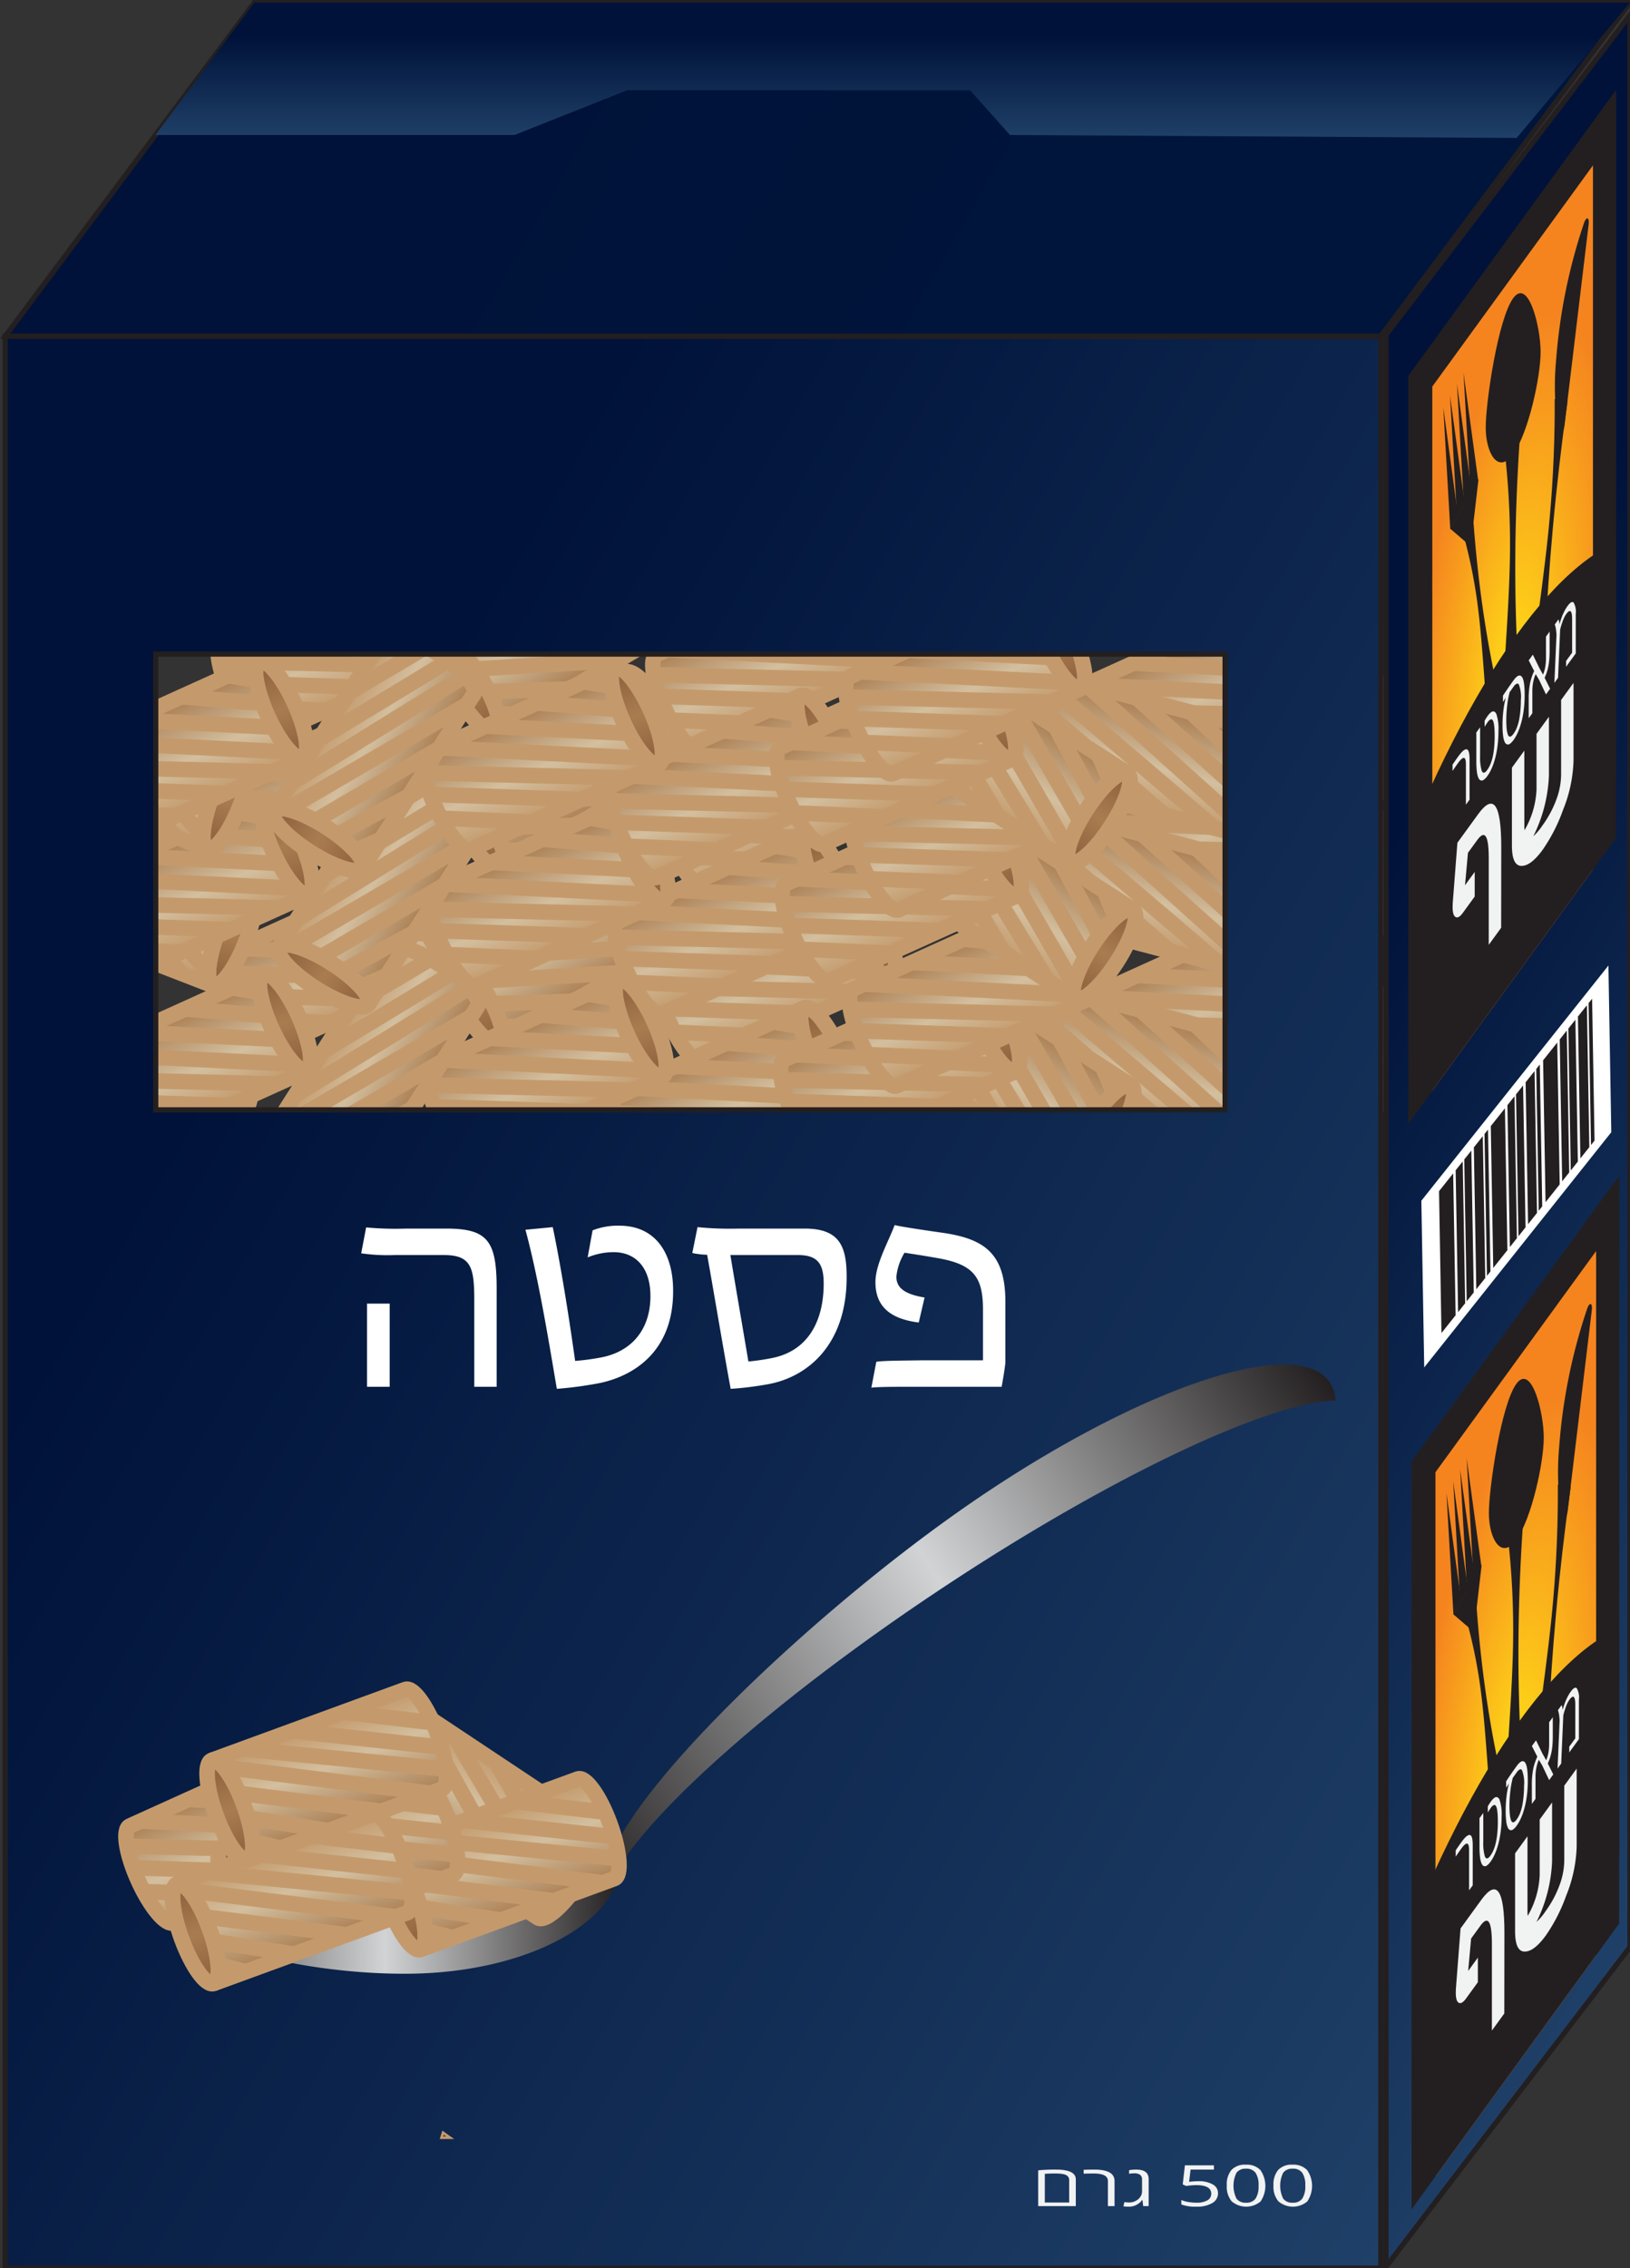 <svg xmlns="http://www.w3.org/2000/svg" xmlns:xlink="http://www.w3.org/1999/xlink" viewBox="0 0 313.998 436.733"><rect x="0" y="0" width="313.998" height="436.733" fill="#333333" stroke="none"/><defs><style>.a{fill:none;}.aa,.ab,.ac,.ad,.ae,.af,.ag,.ah,.ai,.aj,.ak,.al,.am,.an,.ao,.ap,.aq,.ar,.as,.at,.au,.av,.aw,.ax,.ay,.az,.b,.ba,.bb,.bc,.bd,.be,.bf,.bg,.bh,.bi,.bj,.bk,.bl,.bm,.bn,.bo,.bp,.bq,.br,.bs,.bt,.bu,.bv,.bw,.bx,.by,.bz,.c,.ca,.cb,.cc,.cd,.ce,.cf,.cg,.ch,.cq,.ct,.cu,.cv,.cw,.cx,.cy,.cz,.d,.da,.db,.dc,.dd,.de,.e,.f,.g,.h,.i,.j,.k,.l,.m,.n,.o,.p,.q,.r,.s,.t,.u,.v,.w,.x,.y,.z{stroke:#c49a6c;}.aa,.ab,.ac,.ad,.ae,.af,.ag,.ah,.ai,.aj,.ak,.al,.am,.an,.ao,.ap,.aq,.ar,.as,.at,.au,.av,.aw,.ax,.ay,.az,.b,.ba,.bb,.bc,.bd,.be,.bf,.bg,.bh,.bi,.bj,.bk,.bl,.bm,.bn,.bo,.bp,.bq,.br,.bs,.bt,.bu,.bv,.bw,.bx,.by,.bz,.c,.ca,.cb,.cc,.cd,.ce,.cf,.cg,.ch,.ci,.cj,.ck,.cq,.ct,.cu,.cv,.cw,.cx,.cy,.cz,.d,.da,.db,.dc,.dd,.de,.e,.f,.g,.h,.i,.j,.k,.l,.m,.n,.o,.p,.q,.r,.s,.t,.u,.v,.w,.x,.y,.z{stroke-miterlimit:10;}.aa,.ab,.ac,.ad,.ae,.af,.ag,.ah,.ai,.aj,.ak,.al,.am,.an,.ao,.ap,.aq,.ar,.as,.at,.au,.av,.aw,.ax,.ay,.az,.b,.ba,.bb,.bc,.bd,.be,.bf,.bg,.bh,.bi,.bj,.bk,.bl,.bm,.bn,.bo,.bp,.bq,.br,.bs,.bt,.bu,.bv,.bw,.bx,.by,.bz,.c,.ca,.cb,.cc,.cd,.ce,.cf,.cg,.ch,.ct,.cu,.cv,.cw,.cx,.cy,.cz,.d,.da,.db,.dc,.dd,.de,.e,.f,.g,.h,.i,.j,.k,.l,.m,.n,.o,.p,.q,.r,.s,.t,.u,.v,.w,.x,.y,.z{stroke-width:3px;}.b{fill:url(#a);}.c{fill:url(#b);}.d{fill:#d3bf9f;}.e{fill:url(#c);}.f{fill:url(#d);}.g{fill:url(#e);}.h{fill:url(#f);}.i{fill:url(#g);}.j{fill:url(#h);}.k{fill:url(#i);}.l{fill:url(#j);}.m{fill:url(#k);}.n{fill:url(#l);}.o{fill:url(#m);}.p{fill:url(#n);}.q{fill:url(#o);}.r{fill:url(#p);}.s{fill:url(#q);}.t{fill:url(#r);}.u{fill:url(#s);}.v{fill:url(#t);}.w{fill:url(#u);}.x{fill:url(#v);}.y{fill:url(#w);}.z{fill:url(#x);}.aa{fill:url(#y);}.ab{fill:url(#z);}.ac{fill:url(#aa);}.ad{fill:url(#ab);}.ae{fill:url(#ac);}.af{fill:url(#ad);}.ag{fill:url(#ae);}.ah{fill:url(#af);}.ai{fill:url(#ag);}.aj{fill:url(#ah);}.ak{fill:url(#ai);}.al{fill:url(#aj);}.am{fill:url(#ak);}.an{fill:url(#al);}.ao{fill:url(#am);}.ap{fill:url(#an);}.aq{fill:url(#ao);}.ar{fill:url(#ap);}.as{fill:url(#aq);}.at{fill:url(#ar);}.au{fill:url(#as);}.av{fill:url(#at);}.aw{fill:url(#au);}.ax{fill:url(#av);}.ay{fill:url(#aw);}.az{fill:url(#ax);}.ba{fill:url(#ay);}.bb{fill:url(#az);}.bc{fill:url(#ba);}.bd{fill:url(#bb);}.be{fill:url(#bc);}.bf{fill:url(#bd);}.bg{fill:url(#be);}.bh{fill:url(#bf);}.bi{fill:url(#bg);}.bj{fill:url(#bh);}.bk{fill:url(#bi);}.bl{fill:url(#bj);}.bm{fill:url(#bk);}.bn{fill:url(#bl);}.bo{fill:url(#bm);}.bp{fill:url(#bn);}.bq{fill:url(#bo);}.br{fill:url(#bp);}.bs{fill:url(#bq);}.bt{fill:url(#br);}.bu{fill:url(#bs);}.bv{fill:url(#bt);}.bw{fill:url(#bu);}.bx{fill:url(#bv);}.by{fill:url(#bw);}.bz{fill:url(#bx);}.ca{fill:url(#by);}.cb{fill:url(#bz);}.cc{fill:url(#ca);}.cd{fill:url(#cb);}.ce{fill:url(#cc);}.cf{fill:url(#cd);}.cg{fill:url(#ce);}.ch{fill:url(#cf);}.ci,.cj,.ck{stroke:#231f20;}.ci{fill:url(#cg);}.cj{fill:url(#ch);}.ck{fill:url(#ci);}.cl{clip-path:url(#cj);}.cm{fill:#231f20;}.cn{fill:url(#ck);}.co{fill:#f1f2f2;}.cp,.cq{fill:#fff;}.cr{fill:url(#cl);}.cs{fill:url(#cm);}.ct{fill:url(#cn);}.cu{fill:url(#co);}.cv{fill:url(#cp);}.cw{fill:url(#cq);}.cx{fill:url(#cr);}.cy{fill:url(#cs);}.cz{fill:url(#ct);}.da{fill:url(#cu);}.db{fill:url(#cv);}.dc{fill:url(#cw);}.dd{fill:url(#cx);}.de{fill:url(#cy);}.df{clip-path:url(#cz);}.dg{fill:url(#da);}.dh{fill:url(#db);}</style><linearGradient id="a" x1="577.221" y1="759.499" x2="597.649" y2="759.499" gradientTransform="translate(631.804 973.62) rotate(180)" gradientUnits="userSpaceOnUse"><stop offset="0" stop-color="#8c5f3c"/><stop offset="0.495" stop-color="#a97c50"/><stop offset="1" stop-color="#8b5e3c"/></linearGradient><linearGradient id="b" x1="577.221" y1="780.787" x2="597.649" y2="780.787" gradientTransform="translate(964.717 -59.519) rotate(111.162)" gradientUnits="userSpaceOnUse"><stop offset="0" stop-color="#a97c50"/><stop offset="0.582" stop-color="#d3bf9f"/><stop offset="1" stop-color="#c49a6c"/></linearGradient><linearGradient id="c" x1="252.944" y1="518.483" x2="273.372" y2="518.483" gradientTransform="translate(686.124 -84.07) rotate(90)" xlink:href="#a"/><linearGradient id="d" x1="252.944" y1="539.771" x2="273.372" y2="539.771" gradientTransform="matrix(0.412, 0.911, -0.911, 0.412, 531.499, -274.436)" xlink:href="#b"/><linearGradient id="e" x1="654.921" y1="553.922" x2="675.348" y2="553.922" gradientTransform="translate(950.406 760.097) rotate(180)" xlink:href="#a"/><linearGradient id="f" x1="654.921" y1="575.21" x2="675.348" y2="575.21" gradientTransform="translate(968.964 -324.672) rotate(102.385)" xlink:href="#b"/><linearGradient id="g" x1="292.325" y1="447.918" x2="312.753" y2="447.918" gradientTransform="translate(696.084 -116.668) rotate(90)" xlink:href="#a"/><linearGradient id="h" x1="292.325" y1="469.206" x2="312.753" y2="469.206" gradientTransform="matrix(0.412, 0.911, -0.911, 0.412, 531.499, -274.436)" xlink:href="#b"/><linearGradient id="i" x1="648.934" y1="576.743" x2="669.362" y2="576.743" gradientTransform="translate(902.674 788.094) rotate(180)" xlink:href="#a"/><linearGradient id="j" x1="648.934" y1="598.031" x2="669.362" y2="598.031" gradientTransform="matrix(-0.254, 0.967, -0.967, -0.254, 969.021, -279.329)" xlink:href="#b"/><linearGradient id="k" x1="271.577" y1="536.194" x2="292.004" y2="536.194" gradientTransform="translate(695.382 -78.425) rotate(90)" xlink:href="#a"/><linearGradient id="l" x1="271.577" y1="557.482" x2="292.004" y2="557.482" gradientTransform="matrix(0.412, 0.911, -0.911, 0.412, 531.499, -274.436)" xlink:href="#b"/><linearGradient id="m" x1="846.114" y1="602.312" x2="866.542" y2="602.312" gradientTransform="translate(1068.723 819.918) rotate(180)" xlink:href="#a"/><linearGradient id="n" x1="846.114" y1="623.6" x2="866.542" y2="623.6" gradientTransform="translate(1182.752 -175.44) rotate(122.828)" xlink:href="#b"/><linearGradient id="o" x1="279.065" y1="504.122" x2="299.493" y2="504.122" gradientTransform="translate(695.616 -92.315) rotate(90)" xlink:href="#a"/><linearGradient id="p" x1="279.065" y1="525.41" x2="299.493" y2="525.41" gradientTransform="matrix(0.412, 0.911, -0.911, 0.412, 531.499, -274.436)" xlink:href="#b"/><linearGradient id="q" x1="272.164" y1="486.421" x2="292.591" y2="486.421" gradientTransform="translate(691.196 -98.999) rotate(90)" xlink:href="#a"/><linearGradient id="r" x1="272.164" y1="507.709" x2="292.591" y2="507.709" gradientTransform="matrix(0.412, 0.911, -0.911, 0.412, 531.499, -274.436)" xlink:href="#b"/><linearGradient id="s" x1="973.15" y1="-192.095" x2="993.577" y2="-192.095" gradientTransform="translate(283.265 1175.792) rotate(-90)" xlink:href="#a"/><linearGradient id="t" x1="973.15" y1="-170.807" x2="993.577" y2="-170.807" gradientTransform="translate(758.852 939.494) rotate(-120.735)" xlink:href="#b"/><linearGradient id="u" x1="251.928" y1="566.56" x2="272.356" y2="566.56" gradientTransform="translate(689.981 -64.157) rotate(90)" xlink:href="#a"/><linearGradient id="v" x1="251.928" y1="587.848" x2="272.356" y2="587.848" gradientTransform="matrix(0.412, 0.911, -0.911, 0.412, 531.499, -274.436)" xlink:href="#b"/><linearGradient id="w" x1="216.033" y1="593.695" x2="236.461" y2="593.695" gradientTransform="translate(677.595 -49.776) rotate(90)" xlink:href="#a"/><linearGradient id="x" x1="216.033" y1="614.983" x2="236.461" y2="614.983" gradientTransform="matrix(0.412, 0.911, -0.911, 0.412, 531.499, -274.436)" xlink:href="#b"/><linearGradient id="y" x1="1017.365" y1="122.778" x2="1037.793" y2="122.778" gradientTransform="translate(-60.743 1249.341) rotate(-90)" xlink:href="#a"/><linearGradient id="z" x1="1017.365" y1="144.065" x2="1037.793" y2="144.065" gradientTransform="translate(862.162 878.107) rotate(-147.451)" xlink:href="#b"/><linearGradient id="aa" x1="222.593" y1="628.489" x2="243.021" y2="628.489" gradientTransform="translate(683.395 -36.014) rotate(90)" xlink:href="#a"/><linearGradient id="ab" x1="222.593" y1="649.777" x2="243.021" y2="649.777" gradientTransform="matrix(0.412, 0.911, -0.911, 0.412, 531.499, -274.436)" xlink:href="#b"/><linearGradient id="ac" x1="545.513" y1="771.423" x2="565.941" y2="771.423" gradientTransform="translate(600.423 951.669) rotate(180)" xlink:href="#a"/><linearGradient id="ad" x1="545.513" y1="792.711" x2="565.941" y2="792.711" xlink:href="#b"/><linearGradient id="ae" x1="222.218" y1="504.218" x2="242.645" y2="504.218" gradientTransform="translate(672.186 -87.218) rotate(90)" xlink:href="#a"/><linearGradient id="af" x1="222.218" y1="525.506" x2="242.645" y2="525.506" gradientTransform="matrix(0.412, 0.911, -0.911, 0.412, 531.499, -274.436)" xlink:href="#b"/><linearGradient id="ag" x1="621.765" y1="560.868" x2="642.192" y2="560.868" gradientTransform="translate(917.577 733.17) rotate(180)" xlink:href="#a"/><linearGradient id="ah" x1="621.765" y1="582.156" x2="642.192" y2="582.156" gradientTransform="translate(968.964 -324.672) rotate(102.385)" xlink:href="#b"/><linearGradient id="ai" x1="261.599" y1="433.654" x2="282.026" y2="433.654" gradientTransform="translate(682.146 -119.816) rotate(90)" xlink:href="#a"/><linearGradient id="aj" x1="261.599" y1="454.942" x2="282.026" y2="454.942" gradientTransform="matrix(0.412, 0.911, -0.911, 0.412, 531.499, -274.436)" xlink:href="#b"/><linearGradient id="ak" x1="616.092" y1="585.048" x2="636.519" y2="585.048" gradientTransform="translate(870.159 762.524) rotate(180)" xlink:href="#a"/><linearGradient id="al" x1="616.092" y1="606.336" x2="636.519" y2="606.336" gradientTransform="matrix(-0.254, 0.967, -0.967, -0.254, 969.021, -279.329)" xlink:href="#b"/><linearGradient id="am" x1="240.85" y1="521.93" x2="261.278" y2="521.93" gradientTransform="translate(681.444 -81.573) rotate(90)" xlink:href="#a"/><linearGradient id="an" x1="240.85" y1="543.218" x2="261.278" y2="543.218" gradientTransform="matrix(0.412, 0.911, -0.911, 0.412, 531.499, -274.436)" xlink:href="#b"/><linearGradient id="ao" x1="817.473" y1="620.402" x2="837.9" y2="620.402" gradientTransform="translate(1040.408 804.133) rotate(180)" xlink:href="#a"/><linearGradient id="ap" x1="817.473" y1="641.69" x2="837.9" y2="641.69" gradientTransform="translate(1182.752 -175.44) rotate(122.828)" xlink:href="#b"/><linearGradient id="aq" x1="248.339" y1="489.858" x2="268.766" y2="489.858" gradientTransform="translate(681.679 -95.463) rotate(90)" xlink:href="#a"/><linearGradient id="ar" x1="248.339" y1="511.146" x2="268.766" y2="511.146" gradientTransform="matrix(0.412, 0.911, -0.911, 0.412, 531.499, -274.436)" xlink:href="#b"/><linearGradient id="as" x1="241.437" y1="472.157" x2="261.865" y2="472.157" gradientTransform="translate(677.258 -102.147) rotate(90)" xlink:href="#a"/><linearGradient id="at" x1="241.437" y1="493.445" x2="261.865" y2="493.445" gradientTransform="matrix(0.412, 0.911, -0.911, 0.412, 531.499, -274.436)" xlink:href="#b"/><linearGradient id="au" x1="1002.099" y1="-174.502" x2="1022.527" y2="-174.502" gradientTransform="translate(265.999 1170.867) rotate(-90)" xlink:href="#a"/><linearGradient id="av" x1="1002.099" y1="-153.214" x2="1022.527" y2="-153.214" gradientTransform="translate(758.852 939.494) rotate(-120.735)" xlink:href="#b"/><linearGradient id="aw" x1="221.201" y1="552.296" x2="241.629" y2="552.296" gradientTransform="translate(676.044 -67.305) rotate(90)" xlink:href="#a"/><linearGradient id="ax" x1="221.201" y1="573.584" x2="241.629" y2="573.584" gradientTransform="matrix(0.412, 0.911, -0.911, 0.412, 531.499, -274.436)" xlink:href="#b"/><linearGradient id="ay" x1="185.306" y1="579.43" x2="205.734" y2="579.43" gradientTransform="translate(663.658 -52.924) rotate(90)" xlink:href="#a"/><linearGradient id="az" x1="185.306" y1="600.718" x2="205.734" y2="600.718" gradientTransform="matrix(0.412, 0.911, -0.911, 0.412, 531.499, -274.436)" xlink:href="#b"/><linearGradient id="ba" x1="1035.315" y1="151.507" x2="1055.743" y2="151.507" gradientTransform="translate(-89.146 1233.416) rotate(-90)" xlink:href="#a"/><linearGradient id="bb" x1="1035.315" y1="172.795" x2="1055.743" y2="172.795" gradientTransform="translate(862.162 878.107) rotate(-147.451)" xlink:href="#b"/><linearGradient id="bc" x1="191.867" y1="614.225" x2="212.295" y2="614.225" gradientTransform="translate(669.458 -39.162) rotate(90)" xlink:href="#a"/><linearGradient id="bd" x1="191.867" y1="635.513" x2="212.295" y2="635.513" gradientTransform="matrix(0.412, 0.911, -0.911, 0.412, 531.499, -274.436)" xlink:href="#b"/><linearGradient id="be" x1="521.428" y1="781.898" x2="541.855" y2="781.898" gradientTransform="translate(575.264 935.901) rotate(180)" xlink:href="#a"/><linearGradient id="bf" x1="521.428" y1="803.186" x2="541.855" y2="803.186" xlink:href="#b"/><linearGradient id="bg" x1="197.867" y1="494.376" x2="218.295" y2="494.376" gradientTransform="translate(661.271 -89.11) rotate(90)" xlink:href="#a"/><linearGradient id="bh" x1="197.867" y1="515.664" x2="218.295" y2="515.664" gradientTransform="matrix(0.412, 0.911, -0.911, 0.412, 531.499, -274.436)" xlink:href="#b"/><linearGradient id="bi" x1="596.363" y1="567.546" x2="616.791" y2="567.546" gradientTransform="translate(891.102 713.604) rotate(180)" xlink:href="#a"/><linearGradient id="bj" x1="596.363" y1="588.834" x2="616.791" y2="588.834" gradientTransform="translate(968.964 -324.672) rotate(102.385)" xlink:href="#b"/><linearGradient id="bk" x1="237.248" y1="423.812" x2="257.676" y2="423.812" gradientTransform="translate(671.231 -121.708) rotate(90)" xlink:href="#a"/><linearGradient id="bl" x1="237.248" y1="445.1" x2="257.676" y2="445.1" gradientTransform="matrix(0.412, 0.911, -0.911, 0.412, 531.499, -274.436)" xlink:href="#b"/><linearGradient id="bm" x1="590.986" y1="592.764" x2="611.414" y2="592.764" gradientTransform="translate(843.98 743.997) rotate(180)" xlink:href="#a"/><linearGradient id="bn" x1="590.986" y1="614.052" x2="611.414" y2="614.052" gradientTransform="matrix(-0.254, 0.967, -0.967, -0.254, 969.021, -279.329)" xlink:href="#b"/><linearGradient id="bo" x1="216.499" y1="512.088" x2="236.927" y2="512.088" gradientTransform="translate(670.528 -83.465) rotate(90)" xlink:href="#a"/><linearGradient id="bp" x1="216.499" y1="533.376" x2="236.927" y2="533.376" gradientTransform="matrix(0.412, 0.911, -0.911, 0.412, 531.499, -274.436)" xlink:href="#b"/><linearGradient id="bq" x1="796.003" y1="635.53" x2="816.431" y2="635.53" gradientTransform="translate(1017.865 793.019) rotate(180)" xlink:href="#a"/><linearGradient id="br" x1="796.003" y1="656.818" x2="816.431" y2="656.818" gradientTransform="translate(1182.752 -175.44) rotate(122.828)" xlink:href="#b"/><linearGradient id="bs" x1="223.988" y1="480.016" x2="244.416" y2="480.016" gradientTransform="translate(670.763 -97.355) rotate(90)" xlink:href="#a"/><linearGradient id="bt" x1="223.988" y1="501.304" x2="244.416" y2="501.304" gradientTransform="matrix(0.412, 0.911, -0.911, 0.412, 531.499, -274.436)" xlink:href="#b"/><linearGradient id="bu" x1="217.086" y1="462.315" x2="237.514" y2="462.315" gradientTransform="translate(666.343 -104.039) rotate(90)" xlink:href="#a"/><linearGradient id="bv" x1="217.086" y1="483.603" x2="237.514" y2="483.603" gradientTransform="matrix(0.412, 0.911, -0.911, 0.412, 531.499, -274.436)" xlink:href="#b"/><linearGradient id="bw" x1="1025.204" y1="-162.013" x2="1045.632" y2="-162.013" gradientTransform="translate(252.437 1167.73) rotate(-90)" xlink:href="#a"/><linearGradient id="bx" x1="1025.204" y1="-140.725" x2="1045.632" y2="-140.725" gradientTransform="translate(758.852 939.494) rotate(-120.735)" xlink:href="#b"/><linearGradient id="by" x1="196.851" y1="542.454" x2="217.278" y2="542.454" gradientTransform="translate(665.128 -69.197) rotate(90)" xlink:href="#a"/><linearGradient id="bz" x1="196.851" y1="563.742" x2="217.278" y2="563.742" gradientTransform="matrix(0.412, 0.911, -0.911, 0.412, 531.499, -274.436)" xlink:href="#b"/><linearGradient id="ca" x1="160.956" y1="569.588" x2="181.383" y2="569.588" gradientTransform="translate(652.742 -54.816) rotate(90)" xlink:href="#a"/><linearGradient id="cb" x1="160.956" y1="590.876" x2="181.383" y2="590.876" gradientTransform="matrix(0.412, 0.911, -0.911, 0.412, 531.499, -274.436)" xlink:href="#b"/><linearGradient id="cc" x1="1050.339" y1="173.05" x2="1070.766" y2="173.05" gradientTransform="translate(-111.763 1222.197) rotate(-90)" xlink:href="#a"/><linearGradient id="cd" x1="1050.339" y1="194.338" x2="1070.766" y2="194.338" gradientTransform="translate(862.162 878.107) rotate(-147.451)" xlink:href="#b"/><linearGradient id="ce" x1="167.516" y1="604.383" x2="187.944" y2="604.383" gradientTransform="translate(658.542 -41.054) rotate(90)" xlink:href="#a"/><linearGradient id="cf" x1="167.516" y1="625.671" x2="187.944" y2="625.671" gradientTransform="matrix(0.412, 0.911, -0.911, 0.412, 531.499, -274.436)" xlink:href="#b"/><linearGradient id="cg" x1="-46.418" y1="146.859" x2="313.413" y2="354.607" gradientUnits="userSpaceOnUse"><stop offset="0.25" stop-color="#001239"/><stop offset="1" stop-color="#1f4068"/></linearGradient><linearGradient id="ch" x1="205.662" y1="170.706" x2="375.334" y2="268.666" xlink:href="#cg"/><linearGradient id="ci" x1="54.03" y1="-27.121" x2="260.966" y2="92.354" gradientUnits="userSpaceOnUse"><stop offset="0.25" stop-color="#001239"/><stop offset="0.699" stop-color="#00153b"/></linearGradient><clipPath id="cj"><polygon class="a" points="311.902 370.395 271.916 425.417 271.916 281.45 311.902 226.428 311.902 370.395"/></clipPath><radialGradient id="ck" cx="764.318" cy="597.58" r="62.398" gradientTransform="matrix(0.331, -0.456, 0, 1.056, 38.641, 58.718)" gradientUnits="userSpaceOnUse"><stop offset="0" stop-color="#ffde17"/><stop offset="1" stop-color="#f5841f"/></radialGradient><linearGradient id="cl" x1="28.398" y1="356.284" x2="120.464" y2="356.284" gradientTransform="translate(-4.775 12.346) rotate(-0.626)" gradientUnits="userSpaceOnUse"><stop offset="0" stop-color="#2b2829"/><stop offset="0.505" stop-color="#d1d3d4"/><stop offset="1" stop-color="#231f20"/></linearGradient><linearGradient id="cm" x1="937.356" y1="934.974" x2="1032.769" y2="934.974" gradientTransform="matrix(1.477, -0.986, -0.555, -0.832, -754.504, 2055.837)" xlink:href="#cl"/><linearGradient id="cn" x1="1020.047" y1="-303.42" x2="1040.475" y2="-303.42" gradientTransform="translate(-954.068 642.199)" xlink:href="#a"/><linearGradient id="co" x1="1020.047" y1="-282.132" x2="1040.475" y2="-282.132" gradientTransform="translate(-241.43 1364.75) rotate(-56.388)" xlink:href="#b"/><linearGradient id="cp" x1="361.515" y1="679.837" x2="381.943" y2="679.837" gradientTransform="translate(745.242 -27.201) rotate(90)" xlink:href="#a"/><linearGradient id="cq" x1="361.515" y1="701.125" x2="381.943" y2="701.125" gradientTransform="matrix(0.412, 0.911, -0.911, 0.412, 531.499, -274.436)" xlink:href="#b"/><linearGradient id="cr" x1="1004.609" y1="63.658" x2="1025.037" y2="63.658" gradientTransform="translate(13.861 1380.605) rotate(-90)" xlink:href="#a"/><linearGradient id="cs" x1="1004.609" y1="84.946" x2="1025.037" y2="84.946" gradientTransform="matrix(-0.343, -0.939, 0.939, -0.343, 366.239, 1340.748)" xlink:href="#b"/><linearGradient id="ct" x1="1016.012" y1="34.733" x2="1036.44" y2="34.733" gradientTransform="translate(11.704 1391.232) rotate(-90)" xlink:href="#a"/><linearGradient id="cu" x1="1016.012" y1="56.021" x2="1036.44" y2="56.021" gradientTransform="matrix(-0.343, -0.939, 0.939, -0.343, 366.239, 1340.748)" xlink:href="#b"/><linearGradient id="cv" x1="1012.147" y1="23.981" x2="1032.575" y2="23.981" gradientTransform="translate(13.685 1394.689) rotate(-90)" xlink:href="#a"/><linearGradient id="cw" x1="1012.147" y1="45.269" x2="1032.575" y2="45.269" gradientTransform="matrix(-0.343, -0.939, 0.939, -0.343, 366.239, 1340.748)" xlink:href="#b"/><linearGradient id="cx" x1="1032.207" y1="38.384" x2="1052.635" y2="38.384" gradientTransform="translate(5.92 1390.963) rotate(-90)" xlink:href="#a"/><linearGradient id="cy" x1="1032.207" y1="59.672" x2="1052.635" y2="59.672" gradientTransform="matrix(-0.343, -0.939, 0.939, -0.343, 366.239, 1340.748)" xlink:href="#b"/><clipPath id="cz"><polygon class="a" points="311.292 161.347 271.306 216.369 271.306 72.401 311.292 17.38 311.292 161.347"/></clipPath><radialGradient id="da" cx="762.48" cy="398.868" r="62.398" xlink:href="#ck"/><linearGradient id="db" x1="171.971" y1="0.5" x2="171.971" y2="26.558" xlink:href="#cg"/></defs><ellipse class="b" cx="44.37" cy="214.121" rx="10.214" ry="2.853" transform="translate(-171.329 178.2) rotate(-68.838)"/><path class="c" d="M40.682,223.646,3.638,209.306c-1.469-.569-1.01-5.295,1.027-10.555s4.878-9.064,6.348-8.495l37.044,14.34c-1.469-.569-4.312,3.235-6.348,8.495S39.213,223.077,40.682,223.646Z"/><line class="d" x1="15.509" y1="213.901" x2="3.879" y2="200.997"/><line class="d" x1="25.332" y1="217.704" x2="5.714" y2="196.312"/><line class="d" x1="34.747" y1="221.348" x2="7.86" y2="192.58"/><line class="d" x1="39.823" y1="221.122" x2="13.412" y2="191.353"/><line class="d" x1="40.85" y1="215.309" x2="22.826" y2="194.997"/><line class="d" x1="42.667" y1="210.616" x2="32.707" y2="198.653"/><line class="d" x1="45.267" y1="207.06" x2="42.065" y2="202.445"/><ellipse class="e" cx="167.641" cy="179.088" rx="2.853" ry="10.214" transform="translate(-58.927 85.051) rotate(-24.35)"/><path class="f" d="M171.852,188.393,135.663,204.771c-1.436.65-4.485-2.99-6.81-8.129s-3.048-9.832-1.612-10.482l36.189-16.378c-1.436.65-.713,5.343,1.612,10.482S170.417,189.043,171.852,188.393Z"/><line class="d" x1="147.26" y1="199.523" x2="129.905" y2="198.777"/><line class="d" x1="156.857" y1="195.179" x2="127.848" y2="194.185"/><line class="d" x1="166.054" y1="191.017" x2="126.689" y2="190.039"/><line class="d" x1="169.45" y1="187.237" x2="129.705" y2="185.218"/><line class="d" x1="166.023" y1="182.431" x2="138.902" y2="181.056"/><line class="d" x1="163.948" y1="177.847" x2="148.434" y2="176.569"/><line class="d" x1="163.233" y1="173.5" x2="157.696" y2="172.55"/><ellipse class="g" cx="285.272" cy="206.176" rx="10.214" ry="2.853" transform="translate(22.708 440.587) rotate(-77.615)"/><path class="h" d="M283.081,216.152l-38.798-8.52c-1.539-.338-1.806-5.079-.596-10.588s3.438-9.702,4.977-9.364l38.798,8.52c-1.539-.338-3.768,3.855-4.977,9.364S281.542,215.814,283.081,216.152Z"/><line class="d" x1="256.715" y1="210.362" x2="243.253" y2="199.384"/><line class="d" x1="267.004" y1="212.621" x2="244.351" y2="194.473"/><line class="d" x1="276.865" y1="214.787" x2="245.903" y2="190.458"/><line class="d" x1="281.847" y1="213.789" x2="251.202" y2="188.398"/><line class="d" x1="281.975" y1="207.887" x2="261.063" y2="190.563"/><line class="d" x1="283.054" y1="202.972" x2="271.386" y2="192.669"/><line class="d" x1="285.081" y1="199.061" x2="281.212" y2="194.988"/><ellipse class="i" cx="248.166" cy="185.871" rx="2.853" ry="10.214" transform="translate(-54.56 118.855) rotate(-24.35)"/><path class="j" d="M252.377,195.176l-36.189,16.378c-1.436.65-4.485-2.99-6.81-8.129s-3.048-9.832-1.612-10.482l36.189-16.378c-1.436.65-.714,5.343,1.612,10.482S250.941,195.826,252.377,195.176Z"/><line class="d" x1="227.784" y1="206.306" x2="210.43" y2="205.56"/><line class="d" x1="237.381" y1="201.963" x2="208.372" y2="200.968"/><line class="d" x1="246.579" y1="197.8" x2="207.214" y2="196.822"/><line class="d" x1="249.975" y1="194.021" x2="210.229" y2="192.001"/><line class="d" x1="246.547" y1="189.214" x2="219.427" y2="187.839"/><line class="d" x1="244.473" y1="184.63" x2="228.959" y2="183.352"/><line class="d" x1="243.758" y1="180.283" x2="238.221" y2="179.333"/><ellipse class="k" cx="243.526" cy="211.35" rx="10.214" ry="2.853" transform="translate(-22.838 393.075) rotate(-75.257)"/><path class="l" d="M240.927,221.228,202.512,211.119c-1.524-.401-1.595-5.149-.16-10.604s3.834-9.553,5.358-9.152l38.415,10.109c-1.524-.401-3.923,3.697-5.358,9.152S239.403,220.827,240.927,221.228Z"/><line class="d" x1="214.822" y1="214.358" x2="201.823" y2="202.836"/><line class="d" x1="225.009" y1="217.039" x2="203.122" y2="197.975"/><line class="d" x1="234.772" y1="219.608" x2="204.837" y2="194.026"/><line class="d" x1="239.792" y1="218.816" x2="210.217" y2="192.186"/><line class="d" x1="240.162" y1="212.925" x2="219.98" y2="194.755"/><line class="d" x1="241.443" y1="208.058" x2="230.208" y2="197.284"/><line class="d" x1="243.629" y1="204.234" x2="239.931" y2="200.005"/><ellipse class="m" cx="159.187" cy="203.365" rx="2.853" ry="10.214" transform="translate(-69.689 83.725) rotate(-24.35)"/><path class="n" d="M163.399,212.671l-36.189,16.378c-1.436.65-4.485-2.99-6.811-8.129s-3.048-9.832-1.612-10.482L154.976,194.06c-1.436.65-.714,5.343,1.612,10.482S161.963,213.32,163.399,212.671Z"/><line class="d" x1="138.806" y1="223.8" x2="121.451" y2="223.054"/><line class="d" x1="148.403" y1="219.457" x2="119.394" y2="218.462"/><line class="d" x1="157.6" y1="215.295" x2="118.236" y2="214.316"/><line class="d" x1="160.997" y1="211.515" x2="121.251" y2="209.496"/><line class="d" x1="157.569" y1="206.709" x2="130.448" y2="205.333"/><line class="d" x1="155.494" y1="202.124" x2="139.981" y2="200.847"/><line class="d" x1="154.78" y1="197.778" x2="149.243" y2="196.827"/><ellipse class="o" cx="212.395" cy="217.606" rx="10.214" ry="2.853" transform="translate(-85.603 278.112) rotate(-57.172)"/><path class="p" d="M206.857,226.188l-33.379-21.535c-1.324-.854.082-5.39,3.14-10.129s6.61-7.89,7.935-7.036l33.379,21.535c-1.324-.854-4.877,2.297-7.935,7.036S205.533,225.334,206.857,226.188Z"/><line class="d" x1="184.174" y1="211.554" x2="175.394" y2="196.566"/><line class="d" x1="193.026" y1="217.265" x2="178.139" y2="192.348"/><line class="d" x1="201.509" y1="222.738" x2="180.995" y2="189.127"/><line class="d" x1="206.526" y1="223.544" x2="186.68" y2="189.048"/><line class="d" x1="208.708" y1="218.058" x2="195.163" y2="194.521"/><line class="d" x1="211.436" y1="213.83" x2="204.101" y2="200.1"/><line class="d" x1="214.701" y1="210.873" x2="212.498" y2="205.705"/><ellipse class="q" cx="191.494" cy="196.964" rx="2.853" ry="10.214" transform="translate(-64.176 96.476) rotate(-24.35)"/><path class="r" d="M195.705,206.269l-36.189,16.378c-1.436.65-4.485-2.99-6.81-8.129s-3.048-9.832-1.612-10.482l36.189-16.378c-1.436.65-.714,5.343,1.612,10.482S194.269,206.919,195.705,206.269Z"/><line class="d" x1="171.112" y1="217.399" x2="153.758" y2="216.653"/><line class="d" x1="180.709" y1="213.056" x2="151.7" y2="212.061"/><line class="d" x1="189.907" y1="208.893" x2="150.542" y2="207.915"/><line class="d" x1="193.303" y1="205.114" x2="153.557" y2="203.094"/><line class="d" x1="189.875" y1="200.308" x2="162.755" y2="198.932"/><line class="d" x1="187.801" y1="195.723" x2="172.287" y2="194.445"/><line class="d" x1="187.086" y1="191.376" x2="181.549" y2="190.426"/><ellipse class="s" cx="204.775" cy="183.378" rx="2.853" ry="10.214" transform="translate(-57.392 100.743) rotate(-24.35)"/><path class="t" d="M208.986,192.683l-36.189,16.378c-1.436.65-4.485-2.99-6.81-8.129s-3.048-9.832-1.612-10.482l36.189-16.378c-1.436.65-.713,5.343,1.612,10.482S207.551,193.333,208.986,192.683Z"/><line class="d" x1="184.393" y1="203.813" x2="167.039" y2="203.067"/><line class="d" x1="193.991" y1="199.47" x2="164.982" y2="198.475"/><line class="d" x1="203.188" y1="195.308" x2="163.823" y2="194.329"/><line class="d" x1="206.584" y1="191.528" x2="166.838" y2="189.509"/><line class="d" x1="203.156" y1="186.722" x2="176.036" y2="185.346"/><line class="d" x1="201.082" y1="182.137" x2="185.568" y2="180.859"/><line class="d" x1="200.367" y1="177.79" x2="194.83" y2="176.84"/><ellipse class="u" cx="91.171" cy="192.429" rx="2.853" ry="10.214" transform="translate(-85.539 73.623) rotate(-30.735)"/><path class="v" d="M85.951,183.649l34.143-20.301c1.354-.805,4.79,2.473,7.672,7.321s4.122,9.432,2.768,10.237L96.391,201.208c1.354-.805.115-5.389-2.768-10.237S87.305,182.844,85.951,183.649Z"/><line class="d" x1="109.153" y1="169.854" x2="126.483" y2="168.665"/><line class="d" x1="100.099" y1="175.237" x2="129.038" y2="173"/><line class="d" x1="91.421" y1="180.397" x2="130.65" y2="176.991"/><line class="d" x1="88.466" y1="184.531" x2="128.19" y2="182.117"/><line class="d" x1="92.407" y1="188.926" x2="119.513" y2="187.277"/><line class="d" x1="94.979" y1="193.251" x2="110.538" y2="192.796"/><line class="d" x1="96.173" y1="197.491" x2="101.781" y2="197.82"/><ellipse class="w" cx="123.421" cy="197.984" rx="2.853" ry="10.214" transform="translate(-70.652 68.499) rotate(-24.35)"/><path class="x" d="M127.632,207.29l-36.189,16.378c-1.436.65-4.485-2.99-6.81-8.129s-3.048-9.832-1.612-10.482l36.189-16.378c-1.436.65-.713,5.343,1.612,10.482S126.197,207.939,127.632,207.29Z"/><line class="d" x1="103.04" y1="218.42" x2="85.685" y2="217.674"/><line class="d" x1="112.637" y1="214.076" x2="83.628" y2="213.081"/><line class="d" x1="121.834" y1="209.914" x2="82.469" y2="208.935"/><line class="d" x1="125.231" y1="206.134" x2="85.485" y2="204.115"/><line class="d" x1="121.803" y1="201.328" x2="94.682" y2="199.952"/><line class="d" x1="119.728" y1="196.744" x2="104.214" y2="195.466"/><line class="d" x1="119.013" y1="192.397" x2="113.477" y2="191.447"/><ellipse class="y" cx="83.901" cy="176.47" rx="2.853" ry="10.214" transform="translate(-65.297 50.291) rotate(-24.35)"/><path class="z" d="M88.112,185.776l-36.189,16.378c-1.436.65-4.485-2.99-6.81-8.129s-3.048-9.832-1.612-10.482l36.189-16.378c-1.436.65-.713,5.343,1.612,10.482S86.676,186.425,88.112,185.776Z"/><line class="d" x1="63.519" y1="196.905" x2="46.165" y2="196.16"/><line class="d" x1="73.116" y1="192.562" x2="44.107" y2="191.567"/><line class="d" x1="82.314" y1="188.4" x2="42.949" y2="187.421"/><line class="d" x1="85.71" y1="184.62" x2="45.964" y2="182.601"/><line class="d" x1="82.282" y1="179.814" x2="55.162" y2="178.438"/><line class="d" x1="80.208" y1="175.229" x2="64.694" y2="173.952"/><line class="d" x1="79.493" y1="170.883" x2="73.956" y2="169.933"/><ellipse class="aa" cx="62.035" cy="221.762" rx="2.853" ry="10.214" transform="translate(-158.272 154.742) rotate(-57.451)"/><path class="ab" d="M53.425,216.267l21.371-33.484c.848-1.328,5.39.056,10.145,3.09s7.922,6.572,7.075,7.9l-21.371,33.484c.848-1.328-2.32-4.866-7.075-7.9S54.273,214.938,53.425,216.267Z"/><line class="d" x1="67.948" y1="193.512" x2="82.894" y2="184.659"/><line class="d" x1="62.281" y1="202.392" x2="87.125" y2="187.383"/><line class="d" x1="56.849" y1="210.902" x2="90.36" y2="190.223"/><line class="d" x1="56.068" y1="215.923" x2="90.466" y2="195.908"/><line class="d" x1="61.564" y1="218.077" x2="85.035" y2="204.418"/><line class="d" x1="65.806" y1="220.784" x2="79.5" y2="213.382"/><line class="d" x1="68.779" y1="224.035" x2="73.936" y2="221.807"/><ellipse class="ac" cx="54.906" cy="196.793" rx="2.853" ry="10.214" transform="translate(-76.255 40.144) rotate(-24.35)"/><path class="ad" d="M59.118,206.098,22.928,222.477c-1.436.65-4.485-2.99-6.81-8.129s-3.048-9.832-1.612-10.482L50.695,187.488c-1.436.65-.713,5.343,1.612,10.482S57.682,206.748,59.118,206.098Z"/><line class="d" x1="34.525" y1="217.228" x2="17.17" y2="216.482"/><line class="d" x1="44.122" y1="212.885" x2="15.113" y2="211.89"/><line class="d" x1="53.319" y1="208.723" x2="13.955" y2="207.744"/><line class="d" x1="56.716" y1="204.943" x2="16.97" y2="202.924"/><line class="d" x1="53.288" y1="200.137" x2="26.167" y2="198.761"/><line class="d" x1="51.213" y1="195.552" x2="35.699" y2="194.274"/><line class="d" x1="50.498" y1="191.206" x2="44.962" y2="190.255"/><ellipse class="ae" cx="44.696" cy="180.246" rx="10.214" ry="2.853" transform="translate(-139.53 156.859) rotate(-68.838)"/><path class="af" d="M41.009,189.771,3.965,175.431c-1.469-.569-1.01-5.295,1.027-10.555s4.878-9.064,6.348-8.495l37.044,14.34c-1.469-.569-4.312,3.235-6.348,8.495S39.539,189.202,41.009,189.771Z"/><line class="d" x1="15.835" y1="180.026" x2="4.206" y2="167.123"/><line class="d" x1="25.659" y1="183.829" x2="6.04" y2="162.437"/><line class="d" x1="35.074" y1="187.474" x2="8.186" y2="158.705"/><line class="d" x1="40.15" y1="187.248" x2="13.738" y2="157.478"/><line class="d" x1="41.177" y1="181.435" x2="23.153" y2="161.123"/><line class="d" x1="42.993" y1="176.742" x2="33.034" y2="164.779"/><line class="d" x1="45.594" y1="173.186" x2="42.391" y2="168.57"/><ellipse class="ag" cx="167.968" cy="145.213" rx="2.853" ry="10.214" transform="translate(-44.931 82.172) rotate(-24.35)"/><path class="ah" d="M172.179,154.519l-36.189,16.378c-1.436.65-4.485-2.99-6.81-8.129s-3.048-9.832-1.612-10.482L163.756,135.908c-1.436.65-.713,5.343,1.612,10.482S170.743,155.168,172.179,154.519Z"/><line class="d" x1="147.586" y1="165.648" x2="130.232" y2="164.902"/><line class="d" x1="157.183" y1="161.305" x2="128.174" y2="160.31"/><line class="d" x1="166.381" y1="157.143" x2="127.016" y2="156.164"/><line class="d" x1="169.777" y1="153.363" x2="130.031" y2="151.344"/><line class="d" x1="166.349" y1="148.557" x2="139.229" y2="147.181"/><line class="d" x1="164.275" y1="143.972" x2="148.761" y2="142.695"/><line class="d" x1="163.56" y1="139.626" x2="158.023" y2="138.675"/><ellipse class="ai" cx="285.598" cy="172.301" rx="10.214" ry="2.853" transform="translate(56.05 414.297) rotate(-77.615)"/><path class="aj" d="M283.408,182.277l-38.798-8.52c-1.539-.338-1.806-5.079-.596-10.588s3.438-9.702,4.977-9.364l38.798,8.52c-1.539-.338-3.768,3.855-4.977,9.364S281.868,181.939,283.408,182.277Z"/><line class="d" x1="257.042" y1="176.488" x2="243.58" y2="165.51"/><line class="d" x1="267.331" y1="178.747" x2="244.678" y2="160.599"/><line class="d" x1="277.191" y1="180.912" x2="246.229" y2="156.583"/><line class="d" x1="282.174" y1="179.915" x2="251.529" y2="154.524"/><line class="d" x1="282.301" y1="174.013" x2="261.389" y2="156.689"/><line class="d" x1="283.381" y1="169.098" x2="271.712" y2="158.795"/><line class="d" x1="285.408" y1="165.187" x2="281.539" y2="161.114"/><ellipse class="ak" cx="248.492" cy="151.997" rx="2.853" ry="10.214" transform="translate(-40.565 115.976) rotate(-24.35)"/><path class="al" d="M252.704,161.302l-36.189,16.378c-1.436.65-4.485-2.99-6.81-8.129s-3.048-9.832-1.612-10.482l36.189-16.378c-1.436.65-.714,5.343,1.612,10.482S251.268,161.952,252.704,161.302Z"/><line class="d" x1="228.111" y1="172.432" x2="210.756" y2="171.686"/><line class="d" x1="237.708" y1="168.088" x2="208.699" y2="167.093"/><line class="d" x1="246.905" y1="163.926" x2="207.541" y2="162.947"/><line class="d" x1="250.302" y1="160.146" x2="210.556" y2="158.127"/><line class="d" x1="246.874" y1="155.34" x2="219.753" y2="153.965"/><line class="d" x1="244.799" y1="150.756" x2="229.286" y2="149.478"/><line class="d" x1="244.085" y1="146.409" x2="238.548" y2="145.459"/><ellipse class="am" cx="243.853" cy="177.476" rx="10.214" ry="2.853" transform="translate(10.165 368.137) rotate(-75.257)"/><path class="an" d="M241.254,187.353l-38.415-10.109c-1.524-.401-1.595-5.149-.16-10.604s3.834-9.553,5.358-9.152l38.415,10.109c-1.524-.401-3.923,3.697-5.358,9.152S239.73,186.952,241.254,187.353Z"/><line class="d" x1="215.149" y1="180.484" x2="202.149" y2="168.962"/><line class="d" x1="225.336" y1="183.165" x2="203.449" y2="164.1"/><line class="d" x1="235.099" y1="185.734" x2="205.164" y2="160.152"/><line class="d" x1="240.118" y1="184.942" x2="210.544" y2="158.312"/><line class="d" x1="240.489" y1="179.05" x2="220.307" y2="160.881"/><line class="d" x1="241.769" y1="174.184" x2="230.534" y2="163.41"/><line class="d" x1="243.956" y1="170.36" x2="240.257" y2="166.131"/><ellipse class="ao" cx="159.514" cy="169.491" rx="2.853" ry="10.214" transform="translate(-55.693 80.846) rotate(-24.35)"/><path class="ap" d="M163.725,178.796,127.536,195.174c-1.436.65-4.485-2.99-6.811-8.129s-3.048-9.832-1.612-10.482l36.189-16.378c-1.436.65-.714,5.343,1.612,10.482S162.29,179.446,163.725,178.796Z"/><line class="d" x1="139.133" y1="189.926" x2="121.778" y2="189.18"/><line class="d" x1="148.73" y1="185.583" x2="119.721" y2="184.588"/><line class="d" x1="157.927" y1="181.42" x2="118.562" y2="180.442"/><line class="d" x1="161.323" y1="177.641" x2="121.578" y2="175.621"/><line class="d" x1="157.896" y1="172.834" x2="130.775" y2="171.459"/><line class="d" x1="155.821" y1="168.25" x2="140.307" y2="166.972"/><line class="d" x1="155.106" y1="163.903" x2="149.569" y2="162.953"/><ellipse class="aq" cx="212.721" cy="183.731" rx="10.214" ry="2.853" transform="translate(-56.989 262.876) rotate(-57.172)"/><path class="ar" d="M207.184,192.314l-33.379-21.535c-1.324-.854.082-5.39,3.14-10.129s6.61-7.89,7.935-7.036l33.379,21.535c-1.324-.854-4.877,2.297-7.935,7.036S205.86,191.46,207.184,192.314Z"/><line class="d" x1="184.501" y1="177.68" x2="175.721" y2="162.691"/><line class="d" x1="193.353" y1="183.391" x2="178.465" y2="158.473"/><line class="d" x1="201.836" y1="188.864" x2="181.322" y2="155.253"/><line class="d" x1="206.853" y1="189.669" x2="187.007" y2="155.174"/><line class="d" x1="209.034" y1="184.184" x2="195.49" y2="160.647"/><line class="d" x1="211.762" y1="179.955" x2="204.427" y2="166.225"/><line class="d" x1="215.028" y1="176.998" x2="212.825" y2="171.831"/><ellipse class="as" cx="191.82" cy="163.09" rx="2.853" ry="10.214" transform="translate(-50.18 93.597) rotate(-24.35)"/><path class="at" d="M196.032,172.395l-36.189,16.378c-1.436.65-4.485-2.99-6.81-8.129s-3.048-9.832-1.612-10.482l36.189-16.378c-1.436.65-.714,5.343,1.612,10.482S194.596,173.045,196.032,172.395Z"/><line class="d" x1="171.439" y1="183.525" x2="154.084" y2="182.779"/><line class="d" x1="181.036" y1="179.181" x2="152.027" y2="178.187"/><line class="d" x1="190.233" y1="175.019" x2="150.869" y2="174.041"/><line class="d" x1="193.63" y1="171.24" x2="153.884" y2="169.22"/><line class="d" x1="190.202" y1="166.433" x2="163.081" y2="165.058"/><line class="d" x1="188.127" y1="161.849" x2="172.614" y2="160.571"/><line class="d" x1="187.413" y1="157.502" x2="181.876" y2="156.552"/><ellipse class="au" cx="205.102" cy="149.504" rx="2.853" ry="10.214" transform="translate(-43.397 97.864) rotate(-24.35)"/><path class="av" d="M209.313,158.809l-36.189,16.378c-1.436.65-4.485-2.99-6.81-8.129s-3.048-9.832-1.612-10.482l36.189-16.378c-1.436.65-.713,5.343,1.612,10.482S207.877,159.459,209.313,158.809Z"/><line class="d" x1="184.72" y1="169.939" x2="167.365" y2="169.193"/><line class="d" x1="194.317" y1="165.596" x2="165.308" y2="164.601"/><line class="d" x1="203.515" y1="161.433" x2="164.15" y2="160.455"/><line class="d" x1="206.911" y1="157.654" x2="167.165" y2="155.634"/><line class="d" x1="203.483" y1="152.847" x2="176.362" y2="151.472"/><line class="d" x1="201.408" y1="148.263" x2="185.895" y2="146.985"/><line class="d" x1="200.694" y1="143.916" x2="195.157" y2="142.966"/><ellipse class="aw" cx="91.497" cy="158.554" rx="2.853" ry="10.214" transform="translate(-68.181 69.032) rotate(-30.735)"/><path class="ax" d="M86.277,149.775l34.143-20.301c1.354-.805,4.79,2.473,7.672,7.321s4.122,9.432,2.768,10.237L96.717,167.333c1.354-.805.115-5.389-2.768-10.237S87.632,148.97,86.277,149.775Z"/><line class="d" x1="109.48" y1="135.979" x2="126.81" y2="134.79"/><line class="d" x1="100.425" y1="141.363" x2="129.365" y2="139.125"/><line class="d" x1="91.748" y1="146.522" x2="130.977" y2="143.117"/><line class="d" x1="88.793" y1="150.656" x2="128.517" y2="148.243"/><line class="d" x1="92.734" y1="155.051" x2="119.839" y2="153.402"/><line class="d" x1="95.306" y1="159.377" x2="110.865" y2="158.921"/><line class="d" x1="96.499" y1="163.617" x2="102.107" y2="163.945"/><ellipse class="ay" cx="123.748" cy="164.11" rx="2.853" ry="10.214" transform="translate(-56.656 65.621) rotate(-24.35)"/><path class="az" d="M127.959,173.415,91.77,189.793c-1.436.65-4.485-2.99-6.81-8.129s-3.048-9.832-1.612-10.482l36.189-16.378c-1.436.65-.713,5.343,1.612,10.482S126.524,174.065,127.959,173.415Z"/><line class="d" x1="103.366" y1="184.545" x2="86.012" y2="183.799"/><line class="d" x1="112.963" y1="180.202" x2="83.954" y2="179.207"/><line class="d" x1="122.161" y1="176.039" x2="82.796" y2="175.061"/><line class="d" x1="125.557" y1="172.26" x2="85.811" y2="170.24"/><line class="d" x1="122.129" y1="167.454" x2="95.009" y2="166.078"/><line class="d" x1="120.055" y1="162.869" x2="104.541" y2="161.591"/><line class="d" x1="119.34" y1="158.522" x2="113.803" y2="157.572"/><ellipse class="ba" cx="84.227" cy="142.596" rx="2.853" ry="10.214" transform="translate(-51.301 47.412) rotate(-24.35)"/><path class="bb" d="M88.439,151.901,52.249,168.279c-1.436.65-4.485-2.99-6.81-8.129s-3.048-9.832-1.612-10.482l36.189-16.378c-1.436.65-.713,5.343,1.612,10.482S87.003,152.551,88.439,151.901Z"/><line class="d" x1="63.846" y1="163.031" x2="46.491" y2="162.285"/><line class="d" x1="73.443" y1="158.688" x2="44.434" y2="157.693"/><line class="d" x1="82.64" y1="154.525" x2="43.276" y2="153.547"/><line class="d" x1="86.037" y1="150.746" x2="46.291" y2="148.726"/><line class="d" x1="82.609" y1="145.939" x2="55.488" y2="144.564"/><line class="d" x1="80.534" y1="141.355" x2="65.021" y2="140.077"/><line class="d" x1="79.82" y1="137.008" x2="74.283" y2="136.058"/><ellipse class="bc" cx="62.361" cy="187.887" rx="2.853" ry="10.214" transform="translate(-129.567 139.368) rotate(-57.451)"/><path class="bd" d="M53.752,182.392l21.371-33.484c.848-1.328,5.39.056,10.145,3.09s7.922,6.572,7.075,7.9L70.971,193.383c.848-1.328-2.32-4.866-7.075-7.9S54.599,181.064,53.752,182.392Z"/><line class="d" x1="68.275" y1="159.638" x2="83.22" y2="150.785"/><line class="d" x1="62.607" y1="168.518" x2="87.452" y2="153.508"/><line class="d" x1="57.176" y1="177.027" x2="90.686" y2="156.349"/><line class="d" x1="56.395" y1="182.048" x2="90.793" y2="162.034"/><line class="d" x1="61.891" y1="184.203" x2="85.362" y2="170.544"/><line class="d" x1="66.133" y1="186.91" x2="79.827" y2="179.508"/><line class="d" x1="69.105" y1="190.161" x2="74.262" y2="187.933"/><ellipse class="be" cx="55.233" cy="162.919" rx="2.853" ry="10.214" transform="translate(-62.26 37.266) rotate(-24.35)"/><path class="bf" d="M59.444,172.224,23.255,188.602c-1.436.65-4.485-2.99-6.81-8.129s-3.048-9.832-1.612-10.482l36.189-16.378c-1.436.65-.713,5.343,1.612,10.482S58.009,172.874,59.444,172.224Z"/><line class="d" x1="34.851" y1="183.354" x2="17.497" y2="182.608"/><line class="d" x1="44.449" y1="179.011" x2="15.439" y2="178.016"/><line class="d" x1="53.646" y1="174.848" x2="14.281" y2="173.87"/><line class="d" x1="57.042" y1="171.069" x2="17.296" y2="169.049"/><line class="d" x1="53.614" y1="166.262" x2="26.494" y2="164.887"/><line class="d" x1="51.54" y1="161.678" x2="36.026" y2="160.4"/><line class="d" x1="50.825" y1="157.331" x2="45.288" y2="156.381"/><ellipse class="bg" cx="43.623" cy="154.004" rx="10.214" ry="2.853" transform="translate(-115.744 139.089) rotate(-68.838)"/><path class="bh" d="M39.935,163.529,2.891,149.189c-1.469-.569-1.01-5.295,1.027-10.555s4.878-9.064,6.348-8.495l37.044,14.34c-1.469-.569-4.312,3.235-6.348,8.495S38.466,162.96,39.935,163.529Z"/><line class="d" x1="14.762" y1="153.784" x2="3.132" y2="140.88"/><line class="d" x1="24.586" y1="157.587" x2="4.967" y2="136.195"/><line class="d" x1="34" y1="161.231" x2="7.113" y2="132.463"/><line class="d" x1="39.076" y1="161.005" x2="12.665" y2="131.236"/><line class="d" x1="40.103" y1="155.192" x2="22.079" y2="134.88"/><line class="d" x1="41.92" y1="150.499" x2="31.96" y2="138.537"/><line class="d" x1="44.52" y1="146.943" x2="41.318" y2="142.328"/><ellipse class="bi" cx="166.894" cy="118.971" rx="2.853" ry="10.214" transform="translate(-34.206 79.395) rotate(-24.35)"/><path class="bj" d="M171.105,128.276,134.916,144.654c-1.436.65-4.485-2.99-6.81-8.129s-3.048-9.832-1.612-10.482l36.189-16.378c-1.436.65-.713,5.343,1.612,10.482S169.67,128.926,171.105,128.276Z"/><line class="d" x1="146.513" y1="139.406" x2="129.158" y2="138.66"/><line class="d" x1="156.11" y1="135.062" x2="127.101" y2="134.068"/><line class="d" x1="165.307" y1="130.9" x2="125.942" y2="129.922"/><line class="d" x1="168.703" y1="127.121" x2="128.958" y2="125.101"/><line class="d" x1="165.276" y1="122.314" x2="138.155" y2="120.939"/><line class="d" x1="163.201" y1="117.73" x2="147.687" y2="116.452"/><line class="d" x1="162.486" y1="113.383" x2="156.95" y2="112.433"/><ellipse class="bk" cx="284.525" cy="146.059" rx="10.214" ry="2.853" transform="translate(80.839 392.634) rotate(-77.615)"/><path class="bl" d="M282.334,156.035l-38.798-8.52c-1.539-.338-1.806-5.079-.596-10.588s3.438-9.702,4.977-9.364l38.798,8.52c-1.539-.338-3.768,3.855-4.977,9.364S280.795,155.697,282.334,156.035Z"/><line class="d" x1="255.968" y1="150.245" x2="242.506" y2="139.267"/><line class="d" x1="266.257" y1="152.504" x2="243.604" y2="134.356"/><line class="d" x1="276.118" y1="154.67" x2="245.156" y2="130.341"/><line class="d" x1="281.1" y1="153.672" x2="250.455" y2="128.281"/><line class="d" x1="281.228" y1="147.77" x2="260.316" y2="130.446"/><line class="d" x1="282.307" y1="142.855" x2="270.639" y2="132.552"/><line class="d" x1="284.334" y1="138.944" x2="280.465" y2="134.871"/><ellipse class="bm" cx="247.419" cy="125.754" rx="2.853" ry="10.214" transform="translate(-29.84 113.199) rotate(-24.35)"/><path class="bn" d="M251.63,135.059l-36.189,16.378c-1.436.65-4.485-2.99-6.81-8.129s-3.048-9.832-1.612-10.482l36.189-16.378c-1.436.65-.713,5.343,1.612,10.482S250.195,135.709,251.63,135.059Z"/><line class="d" x1="227.037" y1="146.189" x2="209.683" y2="145.443"/><line class="d" x1="236.635" y1="141.846" x2="207.625" y2="140.851"/><line class="d" x1="245.832" y1="137.683" x2="206.467" y2="136.705"/><line class="d" x1="249.228" y1="133.904" x2="209.482" y2="131.884"/><line class="d" x1="245.8" y1="129.098" x2="218.68" y2="127.722"/><line class="d" x1="243.726" y1="124.513" x2="228.212" y2="123.235"/><line class="d" x1="243.011" y1="120.166" x2="237.474" y2="119.216"/><ellipse class="bo" cx="242.78" cy="151.233" rx="10.214" ry="2.853" transform="translate(34.743 347.535) rotate(-75.257)"/><path class="bp" d="M240.18,161.111l-38.415-10.109c-1.524-.401-1.595-5.149-.16-10.604s3.834-9.553,5.358-9.152l38.415,10.109c-1.524-.401-3.923,3.697-5.358,9.152S238.656,160.71,240.18,161.111Z"/><line class="d" x1="214.075" y1="154.241" x2="201.076" y2="142.719"/><line class="d" x1="224.262" y1="156.922" x2="202.375" y2="137.858"/><line class="d" x1="234.025" y1="159.491" x2="204.09" y2="133.909"/><line class="d" x1="239.045" y1="158.7" x2="209.47" y2="132.069"/><line class="d" x1="239.415" y1="152.808" x2="219.233" y2="134.638"/><line class="d" x1="240.696" y1="147.941" x2="229.461" y2="137.167"/><line class="d" x1="242.882" y1="144.117" x2="239.184" y2="139.888"/><ellipse class="bq" cx="158.441" cy="143.248" rx="2.853" ry="10.214" transform="translate(-44.968 78.069) rotate(-24.35)"/><path class="br" d="M162.652,152.554l-36.189,16.378c-1.436.65-4.485-2.99-6.81-8.129s-3.048-9.832-1.612-10.482l36.189-16.378c-1.436.65-.714,5.343,1.612,10.482S161.216,153.203,162.652,152.554Z"/><line class="d" x1="138.059" y1="163.683" x2="120.704" y2="162.938"/><line class="d" x1="147.656" y1="159.34" x2="118.647" y2="158.345"/><line class="d" x1="156.854" y1="155.178" x2="117.489" y2="154.199"/><line class="d" x1="160.25" y1="151.398" x2="120.504" y2="149.379"/><line class="d" x1="156.822" y1="146.592" x2="129.701" y2="145.216"/><line class="d" x1="154.747" y1="142.007" x2="139.234" y2="140.73"/><line class="d" x1="154.033" y1="137.661" x2="148.496" y2="136.71"/><ellipse class="bs" cx="211.648" cy="157.489" rx="10.214" ry="2.853" transform="translate(-35.429 249.958) rotate(-57.172)"/><path class="bt" d="M206.111,166.071l-33.379-21.535c-1.324-.854.082-5.39,3.14-10.129s6.61-7.89,7.935-7.036l33.379,21.535c-1.324-.854-4.877,2.297-7.935,7.036S204.786,165.217,206.111,166.071Z"/><line class="d" x1="183.427" y1="151.437" x2="174.648" y2="136.449"/><line class="d" x1="192.279" y1="157.148" x2="177.392" y2="132.231"/><line class="d" x1="200.762" y1="162.621" x2="180.248" y2="129.01"/><line class="d" x1="205.78" y1="163.427" x2="185.933" y2="128.931"/><line class="d" x1="207.961" y1="157.941" x2="194.416" y2="134.404"/><line class="d" x1="210.689" y1="153.713" x2="203.354" y2="139.983"/><line class="d" x1="213.954" y1="150.756" x2="211.751" y2="145.588"/><ellipse class="bu" cx="190.747" cy="136.847" rx="2.853" ry="10.214" transform="translate(-39.455 90.82) rotate(-24.35)"/><path class="bv" d="M194.958,146.152l-36.189,16.378c-1.436.65-4.485-2.99-6.81-8.129s-3.048-9.832-1.612-10.482l36.189-16.378c-1.436.65-.713,5.343,1.612,10.482S193.523,146.802,194.958,146.152Z"/><line class="d" x1="170.365" y1="157.282" x2="153.011" y2="156.536"/><line class="d" x1="179.963" y1="152.939" x2="150.953" y2="151.944"/><line class="d" x1="189.16" y1="148.777" x2="149.795" y2="147.798"/><line class="d" x1="192.556" y1="144.997" x2="152.81" y2="142.977"/><line class="d" x1="189.128" y1="140.191" x2="162.008" y2="138.815"/><line class="d" x1="187.054" y1="135.606" x2="171.54" y2="134.328"/><line class="d" x1="186.339" y1="131.259" x2="180.802" y2="130.309"/><ellipse class="bw" cx="204.028" cy="123.261" rx="2.853" ry="10.214" transform="translate(-32.672 95.087) rotate(-24.35)"/><path class="bx" d="M208.239,132.566l-36.189,16.378c-1.436.65-4.485-2.99-6.811-8.129s-3.048-9.832-1.612-10.482l36.189-16.378c-1.436.65-.714,5.343,1.612,10.482S206.804,133.216,208.239,132.566Z"/><line class="d" x1="183.647" y1="143.696" x2="166.292" y2="142.95"/><line class="d" x1="193.244" y1="139.353" x2="164.235" y2="138.358"/><line class="d" x1="202.441" y1="135.191" x2="163.076" y2="134.212"/><line class="d" x1="205.837" y1="131.411" x2="166.092" y2="129.392"/><line class="d" x1="202.41" y1="126.605" x2="175.289" y2="125.229"/><line class="d" x1="200.335" y1="122.02" x2="184.821" y2="120.742"/><line class="d" x1="199.62" y1="117.674" x2="194.083" y2="116.723"/><ellipse class="by" cx="90.424" cy="132.312" rx="2.853" ry="10.214" transform="matrix(0.86, -0.511, 0.511, 0.86, -54.92, 64.798)"/><path class="bz" d="M85.204,123.532l34.143-20.301c1.354-.805,4.79,2.473,7.672,7.321s4.122,9.432,2.768,10.237l-34.143,20.301c1.354-.805.115-5.389-2.768-10.237S86.558,122.727,85.204,123.532Z"/><line class="d" x1="108.406" y1="109.737" x2="125.736" y2="108.548"/><line class="d" x1="99.352" y1="115.12" x2="128.291" y2="112.883"/><line class="d" x1="90.674" y1="120.28" x2="129.904" y2="116.874"/><line class="d" x1="87.719" y1="124.414" x2="127.443" y2="122"/><line class="d" x1="91.66" y1="128.809" x2="118.766" y2="127.16"/><line class="d" x1="94.232" y1="133.134" x2="109.792" y2="132.679"/><line class="d" x1="95.426" y1="137.374" x2="101.034" y2="137.703"/><ellipse class="ca" cx="122.674" cy="137.868" rx="2.853" ry="10.214" transform="translate(-45.931 62.844) rotate(-24.35)"/><path class="cb" d="M126.886,147.173l-36.189,16.378c-1.436.65-4.485-2.99-6.81-8.129s-3.048-9.832-1.612-10.482l36.189-16.378c-1.436.65-.713,5.343,1.612,10.482S125.45,147.822,126.886,147.173Z"/><line class="d" x1="102.293" y1="158.303" x2="84.938" y2="157.557"/><line class="d" x1="111.89" y1="153.959" x2="82.881" y2="152.964"/><line class="d" x1="121.087" y1="149.797" x2="81.723" y2="148.818"/><line class="d" x1="124.484" y1="146.017" x2="84.738" y2="143.998"/><line class="d" x1="121.056" y1="141.211" x2="93.935" y2="139.835"/><line class="d" x1="118.981" y1="136.627" x2="103.467" y2="135.349"/><line class="d" x1="118.266" y1="132.28" x2="112.73" y2="131.33"/><ellipse class="cc" cx="83.154" cy="116.353" rx="2.853" ry="10.214" transform="translate(-40.576 44.635) rotate(-24.35)"/><path class="cd" d="M87.365,125.659l-36.189,16.378c-1.436.65-4.485-2.99-6.811-8.129s-3.048-9.832-1.612-10.482l36.189-16.378c-1.436.65-.714,5.343,1.612,10.482S85.93,126.308,87.365,125.659Z"/><line class="d" x1="62.772" y1="136.788" x2="45.418" y2="136.043"/><line class="d" x1="72.37" y1="132.445" x2="43.36" y2="131.45"/><line class="d" x1="81.567" y1="128.283" x2="42.202" y2="127.304"/><line class="d" x1="84.963" y1="124.503" x2="45.217" y2="122.484"/><line class="d" x1="81.535" y1="119.697" x2="54.415" y2="118.321"/><line class="d" x1="79.461" y1="115.112" x2="63.947" y2="113.835"/><line class="d" x1="78.746" y1="110.766" x2="73.209" y2="109.816"/><ellipse class="ce" cx="61.288" cy="161.645" rx="2.853" ry="10.214" transform="translate(-107.942 126.339) rotate(-57.451)"/><path class="cf" d="M52.678,156.15l21.371-33.484c.848-1.328,5.39.056,10.145,3.09s7.922,6.572,7.075,7.9L69.897,167.14c.848-1.328-2.32-4.866-7.075-7.9S53.526,154.821,52.678,156.15Z"/><line class="d" x1="67.201" y1="133.395" x2="82.147" y2="124.542"/><line class="d" x1="61.534" y1="142.275" x2="86.378" y2="127.266"/><line class="d" x1="56.102" y1="150.785" x2="89.613" y2="130.106"/><line class="d" x1="55.321" y1="155.806" x2="89.719" y2="135.791"/><line class="d" x1="60.818" y1="157.96" x2="84.288" y2="144.301"/><line class="d" x1="65.059" y1="160.667" x2="78.753" y2="153.265"/><line class="d" x1="68.032" y1="163.918" x2="73.189" y2="161.69"/><ellipse class="cg" cx="54.159" cy="136.676" rx="2.853" ry="10.214" transform="translate(-51.535 34.488) rotate(-24.35)"/><path class="ch" d="M58.371,145.982l-36.189,16.378c-1.436.65-4.485-2.99-6.811-8.129s-3.048-9.832-1.612-10.482L49.948,127.371c-1.436.65-.714,5.343,1.612,10.482S56.935,146.631,58.371,145.982Z"/><line class="d" x1="33.778" y1="157.111" x2="16.423" y2="156.365"/><line class="d" x1="43.375" y1="152.768" x2="14.366" y2="151.773"/><line class="d" x1="52.572" y1="148.606" x2="13.208" y2="147.627"/><line class="d" x1="55.969" y1="144.826" x2="16.223" y2="142.807"/><line class="d" x1="52.541" y1="140.02" x2="25.42" y2="138.644"/><line class="d" x1="50.466" y1="135.435" x2="34.953" y2="134.157"/><line class="d" x1="49.752" y1="131.089" x2="44.215" y2="130.138"/><path class="ci" d="M.998,64.733v372h265v-372Zm235,148.97h-206v-87.76h206Z"/><polygon class="cj" points="313.998 374.904 266.998 436.469 266.998 64.469 313.998 2.904 313.998 374.904"/><polygon class="ck" points="265.998 64.733 0.998 64.733 48.998 0.5 313.998 0.5 265.998 64.733"/><g class="cl"><polygon class="cm" points="311.902 357.787 271.916 412.808 271.916 281.45 311.902 226.428 311.902 357.787"/><polygon class="cm" points="311.902 357.787 271.916 412.808 271.916 281.45 311.902 226.428 311.902 357.787"/><polygon class="cn" points="307.473 399.079 276.522 441.669 276.522 283.482 307.473 240.892 307.473 399.079"/><ellipse class="cm" cx="292.923" cy="431.61" rx="122.505" ry="38.558" transform="translate(-194.664 616.945) rotate(-76.648)"/></g><path class="co" d="M289.807,372.168l-.021,15.53-2.39,3.289v-16.654q0-6.574-2.202-3.547l-1.803,2.48-.566,6.246,1.866-2.567v4.738l-2.285,3.145q-.818,1.125-1.394.809-.577-.316-.577-1.938c0-.229.007-.465.021-.713l.901-11.66,4.004-5.511Q289.806,359.7,289.807,372.168Z"/><path class="co" d="M303.727,355.534a27.267,27.267,0,0,1-2.03,9.498,32.451,32.451,0,0,1-3.913,7.646q-2.156,2.966-3.893,3.095-2.03.189-2.03-3.912V356.873l2.39-3.289v14.391a7.112,7.112,0,0,0,.042.925,16.945,16.945,0,0,0,2.306-7.827V350.353l2.39-3.288v11.316a28.74,28.74,0,0,1-3.003,11.691,11.032,11.032,0,0,0,1.72-2.026,20.544,20.544,0,0,0,2.676-4.941,14.043,14.043,0,0,0,.955-4.881V343.833l2.39-3.288Z"/><path class="co" d="M280.42,356.286c.396-.584.75-1.094,1.064-1.524a8.311,8.311,0,0,1,.782-.959,1.942,1.942,0,0,1,.584-.428.425.425,0,0,1,.458.036c.263.221.394.832.394,1.84v7.771l-.704.969v-7.789q0-2.306-1.518-.217-.458.631-1.06,1.52Z"/><path class="co" d="M288.153,347.717a.317.317,0,0,0-.384-.144,1.332,1.332,0,0,0-.574.53q-.335.461-.59.897v-1.174a8.844,8.844,0,0,1,.605-.945,3.081,3.081,0,0,1,.661-.703.596.596,0,0,1,.565-.116.869.869,0,0,1,.441.511,8.893,8.893,0,0,1,.391,3.219q0,1.175-.11,2.29a19.453,19.453,0,0,1-.303,2.04,16.301,16.301,0,0,1-.464,1.753,11.229,11.229,0,0,1-.585,1.465,7.641,7.641,0,0,1-.67,1.129,3.141,3.141,0,0,1-.669.714.659.659,0,0,1-.585.146.824.824,0,0,1-.465-.475,4.199,4.199,0,0,1-.303-1.206,15.049,15.049,0,0,1-.11-1.986v-5.568l.729-1.004v5.568a9.402,9.402,0,0,0,.284,2.727c.102.31.248.458.437.449.189-.01.403-.181.644-.511a5.346,5.346,0,0,0,.608-1.094,8.2,8.2,0,0,0,.403-1.231,13.015,13.015,0,0,0,.252-1.374,21.385,21.385,0,0,0,.174-2.821q0-.75-.03-1.318a8.374,8.374,0,0,0-.118-1.059A1.996,1.996,0,0,0,288.153,347.717Z"/><path class="co" d="M292.18,340.042q.984-1.354,1.558-.717.575.633.575,3.525,0,1.175-.11,2.291a19.583,19.583,0,0,1-.303,2.04,16.482,16.482,0,0,1-.464,1.753,11.271,11.271,0,0,1-.585,1.465A7.628,7.628,0,0,1,292.18,351.527a3.128,3.128,0,0,1-.67.715.661.661,0,0,1-.585.146.826.826,0,0,1-.464-.475,4.213,4.213,0,0,1-.303-1.206,15.151,15.151,0,0,1-.11-1.987,22.872,22.872,0,0,1,.181-2.98,17.187,17.187,0,0,1,.447-2.329l-.543.815v-1.217Q291.027,341.628,292.18,340.042Zm-1.24,4.945a24.088,24.088,0,0,0-.164,2.575q0,1.078.066,1.753a5.269,5.269,0,0,0,.218,1.134q.152.457.437.443.283-.015.683-.564a5.436,5.436,0,0,0,.682-1.313,9.327,9.327,0,0,0,.437-1.651,20.485,20.485,0,0,0,.284-3.509,6.52,6.52,0,0,0-.407-3.031.322.322,0,0,0-.407-.108,1.528,1.528,0,0,0-.589.555l-.759,1.062A17.205,17.205,0,0,0,290.94,344.987Z"/><path class="co" d="M299.124,330.661v3.617c0,.473-.011.895-.03,1.264q-.029.554-.123,1.253a9.655,9.655,0,0,1-.81,2.764l1.056,2.113-.793,1.091-1.335-2.816-.644-1.083a5.309,5.309,0,0,0-.246.599,8.846,8.846,0,0,0-.403,2.78v4.137l-.704.969v-3.618a15.597,15.597,0,0,1,.275-3.186,10.297,10.297,0,0,1,.308-1.119,9.493,9.493,0,0,1,.472-1.163l-1.051-2.06.797-1.097,1.255,2.582.708,1.262a8.058,8.058,0,0,0,.32-.975,8.401,8.401,0,0,0,.174-.991,10.076,10.076,0,0,0,.07-1.218V331.63Z"/><path class="co" d="M302.557,325.764q.801-1.105,1.202-.67A3.64,3.64,0,0,1,304.16,327.255v7.615l-1.865,2.566v-1.113l1.162-1.598v-6.441q0-2.549-1.145-.974a4.393,4.393,0,0,0-.392.682,8.154,8.154,0,0,0-.324.788c-.187.55-.318.985-.395,1.303l-.05.208-.403,9.275-.708.975.398-9.115v-.189c0-.104-.02-.342-.059-.713a4.835,4.835,0,0,0-.149-.849l-.11-.384.708-.975a3.214,3.214,0,0,1,.195.906l.03-.041a13.664,13.664,0,0,1,.53-1.61q.161-.394.424-.901A6.964,6.964,0,0,1,302.557,325.764Z"/><path class="cm" d="M297.385,276.81c0,4.875-2.367,15.665-5.286,19.682s-5.286-.261-5.286-5.135,2.367-20.869,5.286-24.886S297.385,271.935,297.385,276.81Z"/><path class="cm" d="M292.512,316.088c-.047,7.05.134,13.198.39,18.548l-2.534,3.486c.446-6.952.933-14.136,1.077-20.312a155.958,155.958,0,0,0-.748-19.757c-.149-1.428-.324-2.887-.528-4.368l3.317-1.845c-.056.78-.113,1.609-.17,2.483C292.946,299.973,292.569,307.552,292.512,316.088Z"/><path class="cm" d="M306.634,252.318l-4.614,38.429c-.179,1.487-.948,2.617-1.139,1.669a53.688,53.688,0,0,1-.531-13.753,107.968,107.968,0,0,1,5.383-26.629C306.209,250.649,306.811,250.84,306.634,252.318Z"/><path class="cm" d="M299.734,310.86c-.664,7.333-1.088,13.876-1.389,19.637l-2.087,1.937c.935-6.962,1.92-14.139,2.574-20.493.523-5.082,1.118-12.375,1.247-21.141q.035-2.387.021-4.919l2.489.305c-.109.777-.224,1.605-.342,2.479C301.482,294.318,300.539,301.981,299.734,310.86Z"/><polygon class="cm" points="281.475 308.319 280.729 309.604 279.984 310.889 279.31 299.185 278.636 287.481 280.055 297.9 281.475 308.319"/><polygon class="cm" points="284.11 303.767 283.365 305.051 282.619 306.336 281.946 294.632 281.272 282.928 282.691 293.348 284.11 303.767"/><polygon class="cm" points="282.775 306.057 282.03 307.341 281.284 308.626 280.611 296.922 279.937 285.218 281.356 295.638 282.775 306.057"/><polygon class="cm" points="285.371 301.619 284.625 302.904 283.88 304.188 283.206 292.485 282.533 280.781 283.952 291.2 285.371 301.619"/><polygon class="cm" points="283.924 314.239 281.946 312.541 279.968 310.842 282.696 306.068 285.425 301.295 284.674 307.767 283.924 314.239"/><path class="cm" d="M286.112,325.247c.73,5.224,1.55,9.719,2.346,13.605l-1.729,3.258c-.387-5.259-.764-10.7-1.317-15.303a98.952,98.952,0,0,0-2.775-14.402c-.28-1.015-.584-2.047-.916-3.087l2.56-2.256c.038.591.081,1.22.129,1.881C284.717,313.218,285.229,318.921,286.112,325.247Z"/><path class="cp" d="M91.362,250.344c0-6.216-.56-8.68-5.824-8.68h-9.52a35.78,35.78,0,0,1-6.44-.336l.952-4.984a61.58,61.58,0,0,0,7.728.224H85.93c7.952,0,9.744,2.296,9.744,11.48v18.984h-4.312Zm-20.664.672h4.368v16.016H70.698Z"/><path class="cp" d="M101.218,236.793l5.264-.504c1.4,6.72,2.912,15.791,4.312,25.76a45.111,45.111,0,0,0,4.704-.616c6.216-1.064,9.8-5.488,9.8-11.872,0-5.376-2.744-8.4-7-8.456a13.276,13.276,0,0,0-5.096,1.008l.952-5.208a13.327,13.327,0,0,1,5.152-.896c7.112,0,10.416,5.488,10.36,12.656,0,11.872-7.952,16.352-14.112,17.64a73.561,73.561,0,0,1-8.288,1.12C105.586,257.456,103.626,245.64,101.218,236.793Z"/><path class="cp" d="M136.217,241.608a15.346,15.346,0,0,1-2.856-.336l1.008-4.984a63.326,63.326,0,0,0,7.952.28h12.712c6.832,0,8.064,3.584,8.064,9.352,0,13.16-7.672,19.264-15.12,20.608a62.092,62.092,0,0,1-7.224.896C139.353,259.864,137.001,245.808,136.217,241.608Zm12.544,19.88c6.944-1.4,9.912-7.168,9.912-14.336,0-3.696-1.064-5.488-4.928-5.488H140.697c.672,4.088,2.576,15.176,3.472,20.496A45.214,45.214,0,0,0,148.761,261.488Z"/><path class="cp" d="M168.809,262.216c1.344-.224,5.096-.224,8.512-.28h12.04V251.912c-.056-6.16-1.96-8.512-8.904-9.688-2.52-.448-4.76-.784-6.216-1.008a11.168,11.168,0,0,0-1.568,4.592c0,2.016,1.344,3.36,5.432,4.032l-1.12,4.816c-6.216-.784-8.344-3.696-8.344-7.784,0-3.472,2.52-7.784,3.696-10.976.896.224,3.976.728,8.68,1.4,8.4,1.12,12.712,3.808,12.656,13.552v11.424c0,.616-.56,3.976-.728,4.76H175.473c-2.8,0-6.328,0-7.616.168Z"/><path class="cq" d="M85.917,411.371h-.532l.096-.308C85.628,411.168,85.775,411.27,85.917,411.371Z"/><path class="cm" d="M85.917,411.371h-.532l.096-.308C85.628,411.168,85.775,411.27,85.917,411.371Z"/><path class="cr" d="M119.478,358.389c.122,11.7-17.991,21.395-40.459,21.653-22.152.255-50.616-6.863-51.576-18.33,5.669,7.038,23.213,9.42,45.988,7.946,21.554-1.391,39.542-7.473,45.487-14.664A11.308,11.308,0,0,1,119.478,358.389Z"/><path class="cs" d="M256.239,266.287c-6.179-9.731-38.091,1.261-71.281,24.557-32.723,22.968-72.493,62.085-67.673,72.502,4.514-11.708,30.794-35.512,65.097-58.131,32.461-21.41,62.226-35.238,74.879-35.555A6.907,6.907,0,0,0,256.239,266.287Z"/><path class="co" d="M111.607,361.577c.051,3.083-18.046,9.234-41.022,9.651s-42.13-5.058-42.181-8.142,18.59-30.54,41.137-29.06C96.609,335.803,111.557,358.494,111.607,361.577Z"/><ellipse class="ct" cx="76.193" cy="338.779" rx="10.214" ry="2.853" transform="translate(-248.122 214.698) rotate(-56.388)"/><path class="cu" d="M81.847,330.272l33.082,21.989c1.312.872-.156,5.388-3.278,10.086s-6.718,7.799-8.03,6.927L70.539,347.285c1.312.872,4.908-2.23,8.03-6.927S83.159,331.145,81.847,330.272Z"/><line class="d" x1="104.328" y1="345.215" x2="112.902" y2="360.322"/><line class="d" x1="95.555" y1="339.384" x2="110.101" y2="364.503"/><line class="d" x1="87.147" y1="333.796" x2="107.2" y2="367.684"/><line class="d" x1="82.142" y1="332.921" x2="101.515" y2="367.685"/><line class="d" x1="79.886" y1="338.377" x2="93.107" y2="362.097"/><line class="d" x1="77.1" y1="342.568" x2="84.247" y2="356.396"/><line class="d" x1="73.795" y1="345.479" x2="75.927" y2="350.677"/><ellipse class="cv" cx="65.405" cy="344.528" rx="2.853" ry="10.214" transform="translate(-136.234 57.615) rotate(-24.35)"/><path class="cw" d="M69.616,353.834,33.426,370.212c-1.436.65-4.485-2.99-6.811-8.129s-3.048-9.832-1.612-10.482L61.193,335.223c-1.436.65-.713,5.343,1.612,10.482S68.18,354.483,69.616,353.834Z"/><line class="d" x1="45.023" y1="364.963" x2="27.668" y2="364.217"/><line class="d" x1="54.62" y1="360.62" x2="25.611" y2="359.625"/><line class="d" x1="63.817" y1="356.458" x2="24.453" y2="355.479"/><line class="d" x1="67.214" y1="352.678" x2="27.468" y2="350.659"/><line class="d" x1="63.786" y1="347.872" x2="36.665" y2="346.496"/><line class="d" x1="61.711" y1="343.287" x2="46.198" y2="342.009"/><line class="d" x1="60.997" y1="338.941" x2="55.46" y2="337.99"/><ellipse class="cx" cx="77.519" cy="365.782" rx="2.853" ry="10.214" transform="translate(-120.901 48.867) rotate(-20.085)"/><path class="cy" d="M74.011,356.189l37.307-13.642c1.48-.541,4.25,3.316,6.187,8.613s2.308,10.031.828,10.572L81.027,375.374c1.48-.541,1.109-5.275-.828-10.572S75.491,355.648,74.011,356.189Z"/><line class="d" x1="99.364" y1="346.919" x2="116.615" y2="348.953"/><line class="d" x1="89.47" y1="350.536" x2="118.325" y2="353.686"/><line class="d" x1="79.989" y1="354.003" x2="119.172" y2="357.907"/><line class="d" x1="76.321" y1="357.52" x2="115.806" y2="362.49"/><line class="d" x1="79.382" y1="362.568" x2="106.325" y2="365.956"/><line class="d" x1="81.11" y1="367.294" x2="96.485" y2="369.722"/><line class="d" x1="81.499" y1="371.682" x2="86.95" y2="373.041"/><ellipse class="cz" cx="46.437" cy="365.006" rx="2.853" ry="10.214" transform="translate(-122.525 38.146) rotate(-20.085)"/><path class="da" d="M42.929,355.414,80.236,341.772c1.48-.541,4.25,3.316,6.187,8.613s2.308,10.031.828,10.572L49.944,374.599c1.48-.541,1.109-5.275-.828-10.572S44.409,354.872,42.929,355.414Z"/><line class="d" x1="68.282" y1="346.143" x2="85.533" y2="348.178"/><line class="d" x1="58.388" y1="349.761" x2="87.243" y2="352.91"/><line class="d" x1="48.907" y1="353.228" x2="88.089" y2="357.131"/><line class="d" x1="45.239" y1="356.744" x2="84.724" y2="361.714"/><line class="d" x1="48.299" y1="361.792" x2="75.243" y2="365.181"/><line class="d" x1="50.027" y1="366.518" x2="65.403" y2="368.946"/><line class="d" x1="50.417" y1="370.906" x2="55.868" y2="372.265"/><ellipse class="db" cx="37.666" cy="372.329" rx="2.853" ry="10.214" transform="translate(-125.573 35.579) rotate(-20.085)"/><path class="dc" d="M34.158,362.736l37.307-13.642c1.48-.541,4.25,3.316,6.187,8.613s2.308,10.031.828,10.572l-37.307,13.642c1.48-.541,1.109-5.275-.828-10.572S35.638,362.195,34.158,362.736Z"/><line class="d" x1="59.51" y1="353.466" x2="76.762" y2="355.5"/><line class="d" x1="49.617" y1="357.083" x2="78.472" y2="360.233"/><line class="d" x1="40.135" y1="360.55" x2="79.318" y2="364.453"/><line class="d" x1="36.467" y1="364.067" x2="75.953" y2="369.036"/><line class="d" x1="39.528" y1="369.115" x2="66.472" y2="372.503"/><line class="d" x1="41.256" y1="373.841" x2="56.632" y2="376.269"/><line class="d" x1="41.646" y1="378.229" x2="47.097" y2="379.588"/><ellipse class="dd" cx="44.305" cy="348.542" rx="2.853" ry="10.214" transform="translate(-117.001 36.412) rotate(-20.085)"/><path class="de" d="M40.797,338.949,78.104,325.308c1.48-.541,4.25,3.316,6.187,8.613s2.308,10.031.828,10.572L47.812,358.135c1.48-.541,1.109-5.275-.828-10.572S42.277,338.408,40.797,338.949Z"/><line class="d" x1="66.149" y1="329.679" x2="83.4" y2="331.714"/><line class="d" x1="56.256" y1="333.297" x2="85.11" y2="336.446"/><line class="d" x1="46.774" y1="336.764" x2="85.957" y2="340.667"/><line class="d" x1="43.106" y1="340.28" x2="82.592" y2="345.25"/><line class="d" x1="46.167" y1="345.328" x2="73.11" y2="348.717"/><line class="d" x1="47.895" y1="350.054" x2="63.271" y2="352.482"/><line class="d" x1="48.285" y1="354.442" x2="53.735" y2="355.801"/><path class="co" d="M199.995,424.793V417.901a32.69,32.69,0,0,1,3.396-.145q3.849,0,3.849,1.891v5.146Zm5.969-.693V419.776a1.007,1.007,0,0,0-.161-.577,1.139,1.139,0,0,0-.403-.371,2.176,2.176,0,0,0-.634-.204,5.742,5.742,0,0,0-.73-.091q-.338-.019-.784-.02-.938,0-1.698.043l-.284.017v5.526Z"/><path class="co" d="M208.754,417.794q1.075-.037,1.928-.037a11.552,11.552,0,0,1,1.417.072,5.78,5.78,0,0,1,1.057.233,2.859,2.859,0,0,1,.83.414,1.76,1.76,0,0,1,.714,1.482v4.834h-1.275v-4.845q0-1.434-2.75-1.435-.83,0-1.92.038Z"/><path class="co" d="M218.441,418.476a5.208,5.208,0,0,0-.938.097v-.704a7.655,7.655,0,0,1,1.375-.112q2.396,0,2.396,1.842v5.194H220.223l-.146-1.171h-.062a1.898,1.898,0,0,1-.181.226,3.13,3.13,0,0,1-.28.282,3.546,3.546,0,0,1-.826.518,3.022,3.022,0,0,1-.568.181,3.124,3.124,0,0,1-.672.072,6.005,6.005,0,0,1-1.076-.07l.185-.816a5.521,5.521,0,0,0,1.052.07,2.528,2.528,0,0,0,1.145-.312,2.275,2.275,0,0,0,1.029-1.021,1.85,1.85,0,0,0,.177-.806v-2.272a1.061,1.061,0,0,0-.407-.935A2.033,2.033,0,0,0,218.441,418.476Z"/><path class="co" d="M233.844,417.761h-4.494l-.285,2.358a12.93,12.93,0,0,1,1.759-.124,5.326,5.326,0,0,1,2.789.618,1.881,1.881,0,0,1,1.021,1.681,2.148,2.148,0,0,1-1.11,1.912,5.705,5.705,0,0,1-3.035.693,7.787,7.787,0,0,1-2.923-.425v-.859a5.622,5.622,0,0,0,1.333.382,9.352,9.352,0,0,0,1.579.134,4.104,4.104,0,0,0,2.105-.448,1.419,1.419,0,0,0,.745-1.286q0-1.644-2.881-1.644a16.761,16.761,0,0,0-1.951.155l-.661-.295.423-3.674h5.585Z"/><path class="co" d="M236.325,420.826a4.328,4.328,0,0,1,.914-3.013,3.564,3.564,0,0,1,2.762-.997,3.62,3.62,0,0,1,2.8,1.034,5.347,5.347,0,0,1,.031,6.048,4.317,4.317,0,0,1-5.562-.026A4.362,4.362,0,0,1,236.325,420.826Zm5.546-2.446a2.107,2.107,0,0,0-1.836-.79,2.144,2.144,0,0,0-1.844.776,5.678,5.678,0,0,0,0,4.984,2.137,2.137,0,0,0,1.844.781,2.114,2.114,0,0,0,1.84-.792,4.287,4.287,0,0,0,.572-2.484A4.218,4.218,0,0,0,241.871,418.38Z"/><path class="co" d="M245.321,420.826a4.328,4.328,0,0,1,.914-3.013,3.564,3.564,0,0,1,2.762-.997,3.62,3.62,0,0,1,2.8,1.034,5.347,5.347,0,0,1,.031,6.048,4.317,4.317,0,0,1-5.562-.026A4.362,4.362,0,0,1,245.321,420.826Zm5.546-2.446a2.107,2.107,0,0,0-1.836-.79,2.144,2.144,0,0,0-1.844.776,5.678,5.678,0,0,0,0,4.984,2.137,2.137,0,0,0,1.844.781,2.114,2.114,0,0,0,1.84-.792,4.287,4.287,0,0,0,.572-2.484A4.217,4.217,0,0,0,250.867,418.38Z"/><polygon class="cp" points="310.394 218.011 274.357 263.298 273.805 231.202 309.842 185.915 310.394 218.011"/><polygon class="cm" points="290.379 240.724 287.652 244.15 287.182 216.832 289.909 213.405 290.379 240.724"/><polygon class="cm" points="292.216 238.415 290.853 240.128 290.383 212.81 291.746 211.096 292.216 238.415"/><polygon class="cm" points="297.091 232.288 296.41 233.145 295.939 205.826 296.621 204.97 297.091 232.288"/><polygon class="cm" points="296.087 233.55 294.361 235.719 293.891 208.4 295.617 206.232 296.087 233.55"/><polygon class="cm" points="293.876 236.329 292.512 238.042 292.042 210.724 293.406 209.011 293.876 236.329"/><polygon class="cm" points="300.455 228.061 297.728 231.488 297.258 204.169 299.985 200.743 300.455 228.061"/><polygon class="cm" points="302.292 225.752 300.929 227.465 300.459 200.147 301.822 198.434 302.292 225.752"/><polygon class="cm" points="307.167 219.626 306.486 220.482 306.016 193.164 306.697 192.307 307.167 219.626"/><polygon class="cm" points="306.163 220.888 304.437 223.056 303.967 195.738 305.693 193.57 306.163 220.888"/><polygon class="cm" points="303.952 223.667 302.589 225.38 302.118 198.061 303.482 196.348 303.952 223.667"/><polygon class="cm" points="280.406 253.256 277.68 256.682 277.21 229.364 279.936 225.938 280.406 253.256"/><polygon class="cm" points="282.244 250.947 280.88 252.66 280.41 225.342 281.774 223.629 282.244 250.947"/><polygon class="cm" points="287.119 244.82 286.437 245.677 285.967 218.359 286.649 217.502 287.119 244.82"/><polygon class="cm" points="286.114 246.083 284.389 248.251 283.919 220.932 285.644 218.764 286.114 246.083"/><polygon class="cm" points="283.903 248.861 282.54 250.574 282.07 223.256 283.433 221.543 283.903 248.861"/><g class="df"><polygon class="cm" points="311.292 148.738 271.306 203.76 271.306 72.401 311.292 17.38 311.292 148.738"/><polygon class="cm" points="311.292 148.738 271.306 203.76 271.306 72.401 311.292 17.38 311.292 148.738"/><polygon class="dg" points="306.864 190.031 275.913 232.621 275.913 74.434 306.864 31.844 306.864 190.031"/><ellipse class="cm" cx="292.314" cy="222.561" rx="122.505" ry="38.558" transform="translate(8.265 455.579) rotate(-76.648)"/></g><path class="co" d="M289.198,163.115l-.021,15.53-2.39,3.289v-16.654q0-6.574-2.202-3.547l-1.803,2.48-.566,6.246,1.866-2.567V172.631l-2.285,3.145q-.818,1.125-1.394.809-.577-.316-.577-1.938c0-.229.007-.465.021-.713l.901-11.66,4.004-5.511Q289.197,150.648,289.198,163.115Z"/><path class="co" d="M303.118,146.482a27.267,27.267,0,0,1-2.03,9.498,32.452,32.452,0,0,1-3.913,7.646q-2.156,2.966-3.893,3.095-2.03.189-2.03-3.912V147.82l2.39-3.289V158.922a7.114,7.114,0,0,0,.042.925,16.945,16.945,0,0,0,2.306-7.827V141.301l2.39-3.288v11.316a28.74,28.74,0,0,1-3.003,11.691,11.032,11.032,0,0,0,1.72-2.026,20.544,20.544,0,0,0,2.676-4.941,14.044,14.044,0,0,0,.955-4.881V134.781l2.39-3.288Z"/><path class="co" d="M279.811,147.235c.396-.584.75-1.094,1.064-1.524a8.312,8.312,0,0,1,.782-.959,1.943,1.943,0,0,1,.583-.428.425.425,0,0,1,.458.036c.263.221.394.832.394,1.84v7.771l-.704.969v-7.789q0-2.306-1.518-.217-.458.631-1.06,1.52Z"/><path class="co" d="M287.543,138.667a.317.317,0,0,0-.384-.144,1.332,1.332,0,0,0-.574.53q-.335.461-.59.897v-1.174a8.843,8.843,0,0,1,.605-.945,3.081,3.081,0,0,1,.661-.703.596.596,0,0,1,.565-.116.869.869,0,0,1,.441.511,8.893,8.893,0,0,1,.391,3.219q0,1.175-.11,2.29a19.452,19.452,0,0,1-.303,2.04,16.302,16.302,0,0,1-.464,1.753,11.231,11.231,0,0,1-.585,1.465,7.642,7.642,0,0,1-.67,1.129,3.142,3.142,0,0,1-.669.714.659.659,0,0,1-.585.146.824.824,0,0,1-.465-.475,4.199,4.199,0,0,1-.303-1.206,15.049,15.049,0,0,1-.11-1.986v-5.568l.729-1.004v5.568a9.402,9.402,0,0,0,.284,2.727c.102.31.248.458.437.449.189-.01.403-.181.644-.511a5.346,5.346,0,0,0,.608-1.094,8.2,8.2,0,0,0,.403-1.231,13.013,13.013,0,0,0,.252-1.374,21.383,21.383,0,0,0,.174-2.821q0-.75-.03-1.318a8.374,8.374,0,0,0-.118-1.059A1.996,1.996,0,0,0,287.543,138.667Z"/><path class="co" d="M291.571,130.992q.984-1.354,1.558-.717.575.633.575,3.525,0,1.175-.11,2.29a19.585,19.585,0,0,1-.303,2.04,16.481,16.481,0,0,1-.464,1.753,11.27,11.27,0,0,1-.585,1.465,7.628,7.628,0,0,1-.669,1.128,3.129,3.129,0,0,1-.67.715.661.661,0,0,1-.585.146.826.826,0,0,1-.464-.475,4.212,4.212,0,0,1-.303-1.206,15.149,15.149,0,0,1-.11-1.987,22.87,22.87,0,0,1,.181-2.98,17.193,17.193,0,0,1,.447-2.328l-.543.815v-1.217Q290.418,132.578,291.571,130.992Zm-1.24,4.944a24.091,24.091,0,0,0-.164,2.575q0,1.078.066,1.753a5.267,5.267,0,0,0,.218,1.134q.152.457.437.443.283-.015.683-.564a5.437,5.437,0,0,0,.682-1.313,9.327,9.327,0,0,0,.437-1.651,20.484,20.484,0,0,0,.284-3.509,6.52,6.52,0,0,0-.407-3.031.322.322,0,0,0-.407-.108,1.528,1.528,0,0,0-.589.555l-.759,1.062A17.208,17.208,0,0,0,290.331,135.937Z"/><path class="co" d="M298.515,121.611v3.617c0,.473-.011.896-.03,1.264q-.029.554-.123,1.253a9.655,9.655,0,0,1-.81,2.764l1.056,2.113-.793,1.091-1.335-2.816-.644-1.083a5.309,5.309,0,0,0-.246.599,8.846,8.846,0,0,0-.403,2.78v4.137l-.704.969v-3.617a15.597,15.597,0,0,1,.275-3.186,10.3,10.3,0,0,1,.308-1.119,9.494,9.494,0,0,1,.472-1.163l-1.051-2.06.797-1.097,1.255,2.582.708,1.262a8.058,8.058,0,0,0,.32-.975,8.401,8.401,0,0,0,.174-.991,10.079,10.079,0,0,0,.07-1.218v-4.137Z"/><path class="co" d="M301.948,116.714q.801-1.105,1.202-.67a3.64,3.64,0,0,1,.4,2.161v7.615l-1.865,2.566v-1.113l1.162-1.598v-6.441q0-2.549-1.145-.974a4.391,4.391,0,0,0-.392.682,8.154,8.154,0,0,0-.324.788c-.187.55-.318.985-.395,1.303l-.05.208-.403,9.275-.708.975.398-9.115v-.189c0-.104-.02-.342-.059-.713a4.835,4.835,0,0,0-.149-.849l-.11-.384.709-.975a3.214,3.214,0,0,1,.195.906l.03-.041a13.666,13.666,0,0,1,.53-1.61q.161-.394.424-.901A6.961,6.961,0,0,1,301.948,116.714Z"/><path class="cm" d="M296.776,67.761c0,4.875-2.367,15.665-5.286,19.682s-5.286-.261-5.286-5.135S288.571,61.439,291.49,57.422,296.776,62.887,296.776,67.761Z"/><path class="cm" d="M291.902,107.04c-.047,7.05.134,13.198.39,18.548l-2.534,3.486c.446-6.952.933-14.136,1.077-20.312a155.959,155.959,0,0,0-.748-19.757c-.149-1.428-.324-2.887-.528-4.368l3.317-1.845c-.056.78-.113,1.609-.17,2.483C292.337,90.925,291.96,98.503,291.902,107.04Z"/><path class="cm" d="M306.025,43.27l-4.614,38.429c-.179,1.487-.948,2.617-1.139,1.669a53.688,53.688,0,0,1-.531-13.753,107.968,107.968,0,0,1,5.383-26.629C305.6,41.6,306.202,41.792,306.025,43.27Z"/><path class="cm" d="M299.125,101.811c-.664,7.333-1.088,13.876-1.389,19.637l-2.087,1.937c.935-6.962,1.92-14.139,2.574-20.493.523-5.082,1.118-12.375,1.247-21.141q.035-2.387.021-4.919l2.489.305c-.109.777-.224,1.605-.342,2.479C300.873,85.27,299.93,92.933,299.125,101.811Z"/><polygon class="cm" points="280.865 99.271 280.12 100.556 279.374 101.841 278.701 90.137 278.027 78.433 279.446 88.852 280.865 99.271"/><polygon class="cm" points="283.501 94.719 282.756 96.003 282.01 97.288 281.336 85.584 280.663 73.88 282.082 84.299 283.501 94.719"/><polygon class="cm" points="282.166 97.009 281.42 98.293 280.675 99.578 280.001 87.874 279.328 76.17 280.747 86.589 282.166 97.009"/><polygon class="cm" points="284.762 92.571 284.016 93.856 283.271 95.14 282.597 83.436 281.923 71.733 283.342 82.152 284.762 92.571"/><polygon class="cm" points="283.315 105.191 281.337 103.492 279.358 101.794 282.087 97.02 284.815 92.247 284.065 98.719 283.315 105.191"/><path class="cm" d="M285.503,116.198c.73,5.224,1.55,9.719,2.346,13.605l-1.729,3.258c-.387-5.259-.764-10.7-1.317-15.303a98.951,98.951,0,0,0-2.775-14.402c-.28-1.015-.584-2.047-.916-3.087l2.56-2.256c.038.591.081,1.22.129,1.881C284.108,104.17,284.62,109.873,285.503,116.198Z"/><polygon class="dh" points="292.168 26.558 194.563 25.997 186.872 17.38 120.822 17.38 99.104 25.997 29.944 25.997 48.998 0.5 313.998 0.5 292.168 26.558"/></svg>
